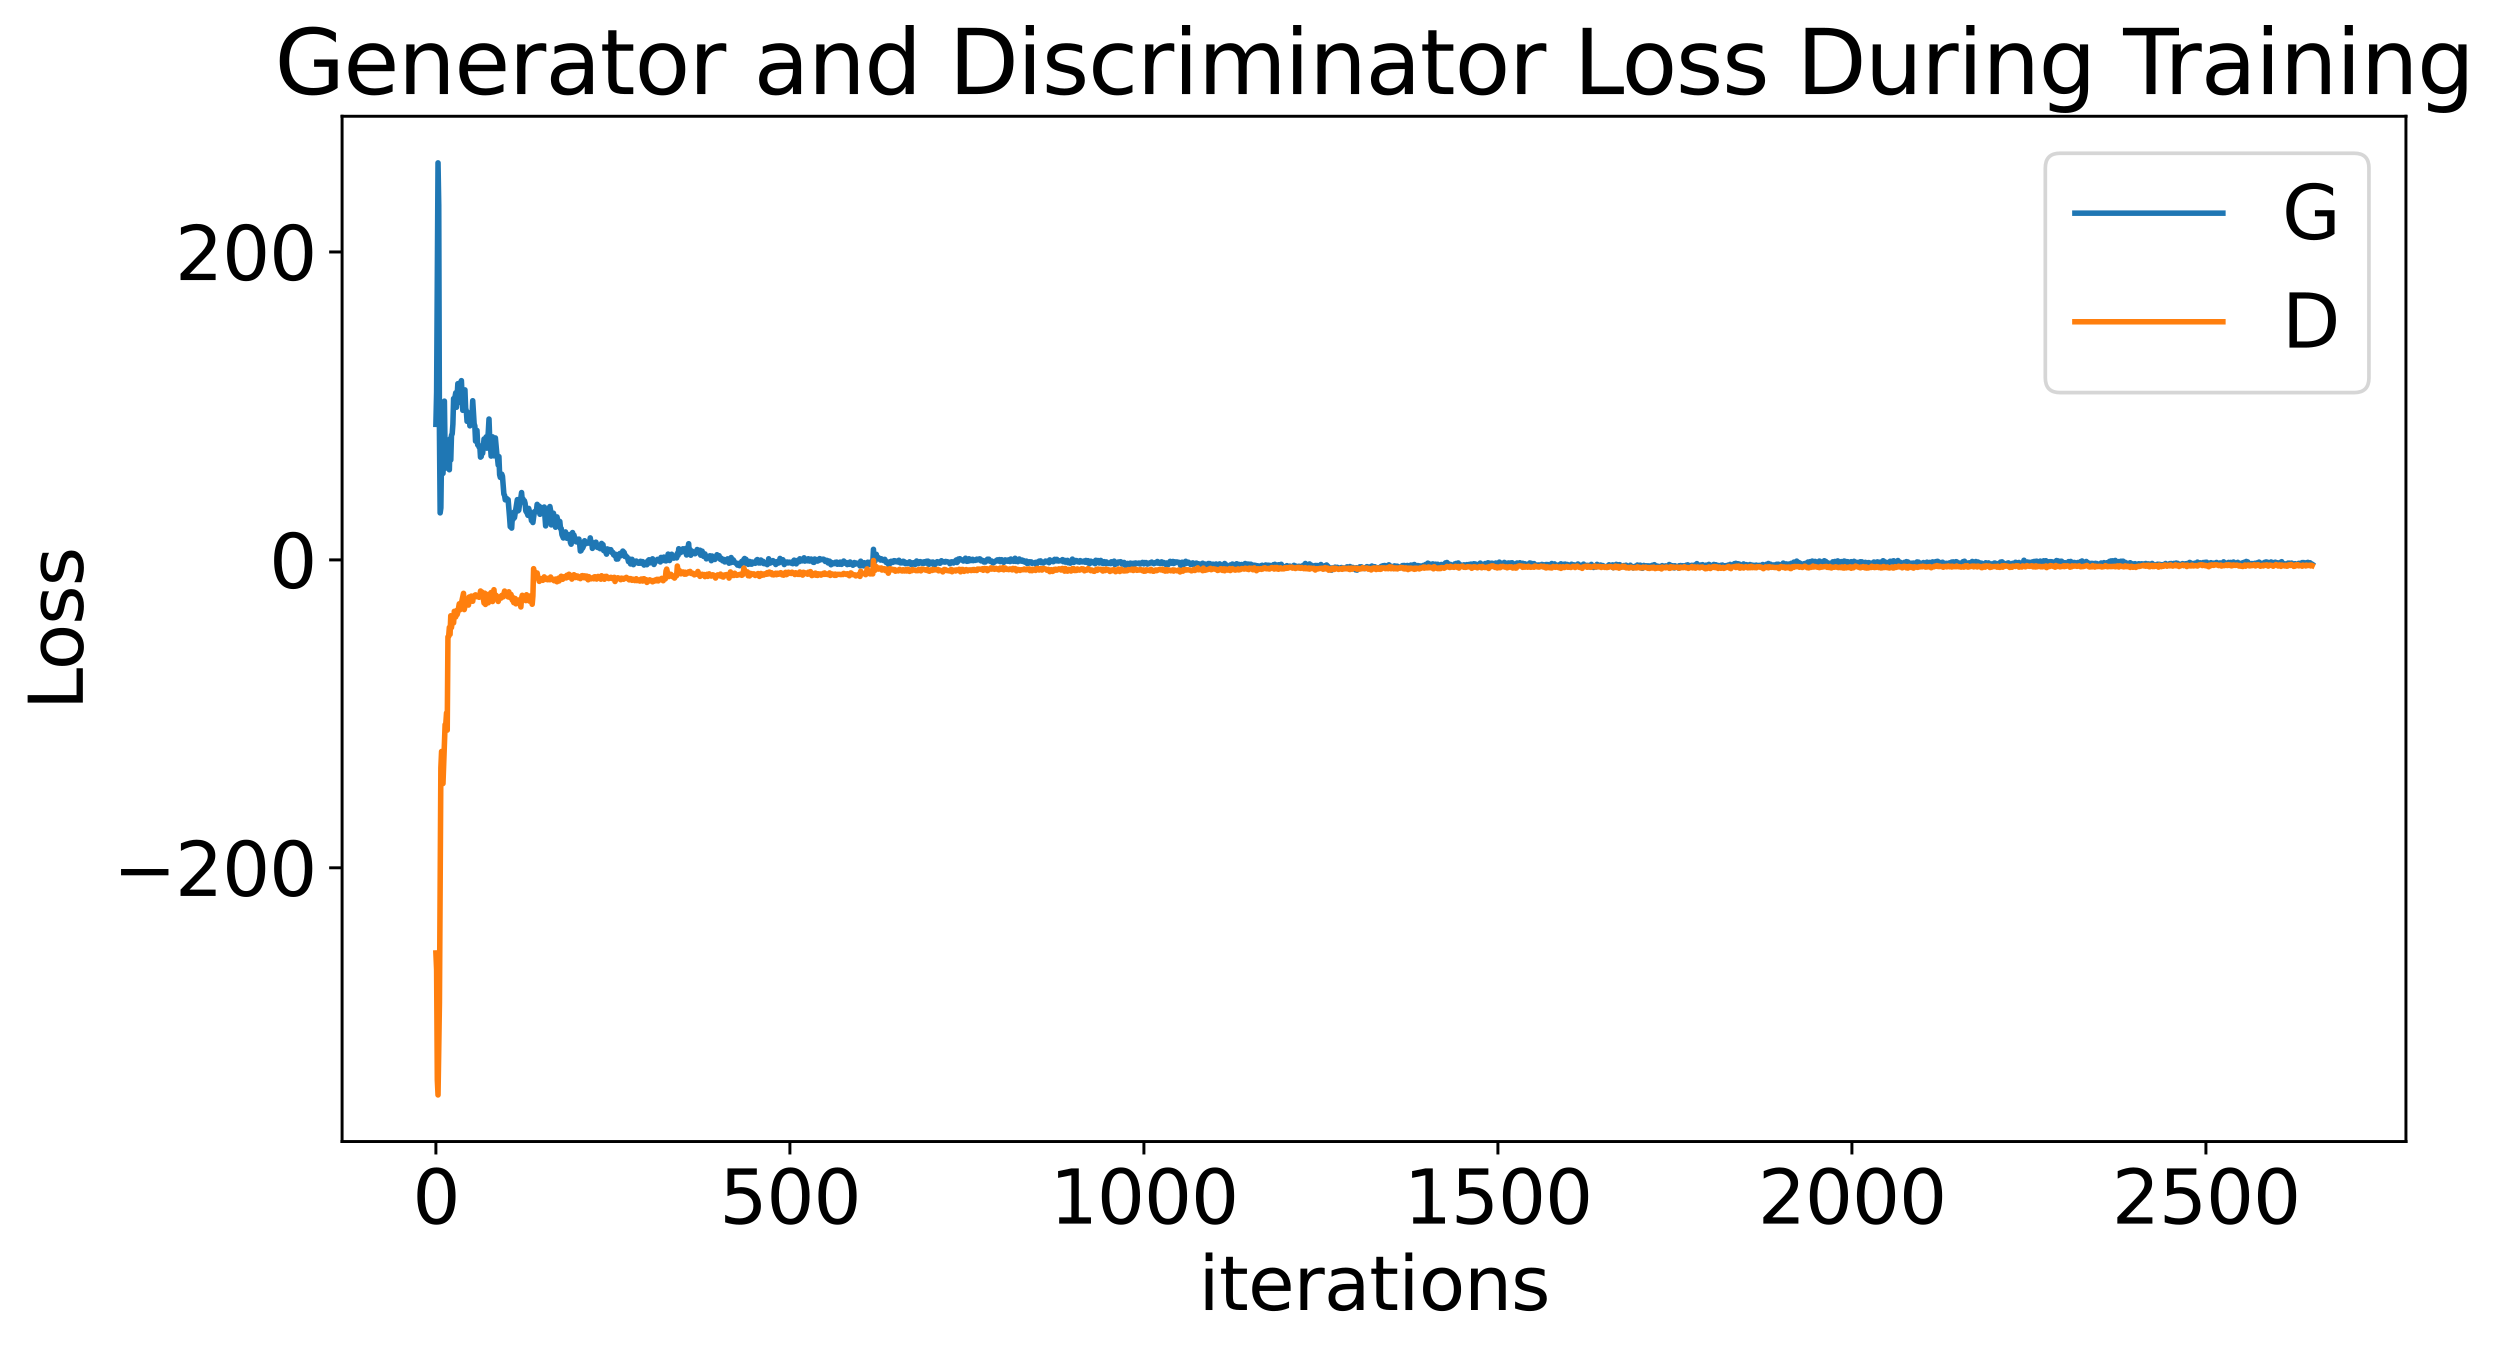 <?xml version="1.0" encoding="utf-8" standalone="no"?>
<!DOCTYPE svg PUBLIC "-//W3C//DTD SVG 1.1//EN"
  "http://www.w3.org/Graphics/SVG/1.1/DTD/svg11.dtd">
<svg xmlns:xlink="http://www.w3.org/1999/xlink" width="675.923pt" height="365.549pt" viewBox="0 0 675.923 365.549" xmlns="http://www.w3.org/2000/svg" version="1.1">
 <defs>
  <style type="text/css">*{stroke-linejoin: round; stroke-linecap: butt}</style>
 </defs>
 <g id="figure_1">
  <g id="patch_1">
   <path d="M 0 365.549 
L 675.923 365.549 
L 675.923 -0 
L 0 -0 
z
" style="fill: #ffffff"/>
  </g>
  <g id="axes_1">
   <g id="patch_2">
    <path d="M 92.491 308.636 
L 650.491 308.636 
L 650.491 31.436 
L 92.491 31.436 
z
" style="fill: #ffffff"/>
   </g>
   <g id="matplotlib.axis_1">
    <g id="xtick_1">
     <g id="line2d_1">
      <defs>
       <path id="mdb7c73cf39" d="M 0 0 
L 0 3.5 
" style="stroke: #000000; stroke-width: 0.8"/>
      </defs>
      <g>
       <use xlink:href="#mdb7c73cf39" x="117.854" y="308.636" style="stroke: #000000; stroke-width: 0.8"/>
      </g>
     </g>
     <g id="text_1">
      <!-- 0 -->
      <g transform="translate(111.492 330.833) scale(0.2 -0.2)">
       <defs>
        <path id="DejaVuSans-30" d="M 2034 4250 
Q 1547 4250 1301 3770 
Q 1056 3291 1056 2328 
Q 1056 1369 1301 889 
Q 1547 409 2034 409 
Q 2525 409 2770 889 
Q 3016 1369 3016 2328 
Q 3016 3291 2770 3770 
Q 2525 4250 2034 4250 
z
M 2034 4750 
Q 2819 4750 3233 4129 
Q 3647 3509 3647 2328 
Q 3647 1150 3233 529 
Q 2819 -91 2034 -91 
Q 1250 -91 836 529 
Q 422 1150 422 2328 
Q 422 3509 836 4129 
Q 1250 4750 2034 4750 
z
" transform="scale(0.016)"/>
       </defs>
       <use xlink:href="#DejaVuSans-30"/>
      </g>
     </g>
    </g>
    <g id="xtick_2">
     <g id="line2d_2">
      <g>
       <use xlink:href="#mdb7c73cf39" x="213.566" y="308.636" style="stroke: #000000; stroke-width: 0.8"/>
      </g>
     </g>
     <g id="text_2">
      <!-- 500 -->
      <g transform="translate(194.479 330.833) scale(0.2 -0.2)">
       <defs>
        <path id="DejaVuSans-35" d="M 691 4666 
L 3169 4666 
L 3169 4134 
L 1269 4134 
L 1269 2991 
Q 1406 3038 1543 3061 
Q 1681 3084 1819 3084 
Q 2600 3084 3056 2656 
Q 3513 2228 3513 1497 
Q 3513 744 3044 326 
Q 2575 -91 1722 -91 
Q 1428 -91 1123 -41 
Q 819 9 494 109 
L 494 744 
Q 775 591 1075 516 
Q 1375 441 1709 441 
Q 2250 441 2565 725 
Q 2881 1009 2881 1497 
Q 2881 1984 2565 2268 
Q 2250 2553 1709 2553 
Q 1456 2553 1204 2497 
Q 953 2441 691 2322 
L 691 4666 
z
" transform="scale(0.016)"/>
       </defs>
       <use xlink:href="#DejaVuSans-35"/>
       <use xlink:href="#DejaVuSans-30" x="63.623"/>
       <use xlink:href="#DejaVuSans-30" x="127.246"/>
      </g>
     </g>
    </g>
    <g id="xtick_3">
     <g id="line2d_3">
      <g>
       <use xlink:href="#mdb7c73cf39" x="309.278" y="308.636" style="stroke: #000000; stroke-width: 0.8"/>
      </g>
     </g>
     <g id="text_3">
      <!-- 1000 -->
      <g transform="translate(283.828 330.833) scale(0.2 -0.2)">
       <defs>
        <path id="DejaVuSans-31" d="M 794 531 
L 1825 531 
L 1825 4091 
L 703 3866 
L 703 4441 
L 1819 4666 
L 2450 4666 
L 2450 531 
L 3481 531 
L 3481 0 
L 794 0 
L 794 531 
z
" transform="scale(0.016)"/>
       </defs>
       <use xlink:href="#DejaVuSans-31"/>
       <use xlink:href="#DejaVuSans-30" x="63.623"/>
       <use xlink:href="#DejaVuSans-30" x="127.246"/>
       <use xlink:href="#DejaVuSans-30" x="190.869"/>
      </g>
     </g>
    </g>
    <g id="xtick_4">
     <g id="line2d_4">
      <g>
       <use xlink:href="#mdb7c73cf39" x="404.99" y="308.636" style="stroke: #000000; stroke-width: 0.8"/>
      </g>
     </g>
     <g id="text_4">
      <!-- 1500 -->
      <g transform="translate(379.54 330.833) scale(0.2 -0.2)">
       <use xlink:href="#DejaVuSans-31"/>
       <use xlink:href="#DejaVuSans-35" x="63.623"/>
       <use xlink:href="#DejaVuSans-30" x="127.246"/>
       <use xlink:href="#DejaVuSans-30" x="190.869"/>
      </g>
     </g>
    </g>
    <g id="xtick_5">
     <g id="line2d_5">
      <g>
       <use xlink:href="#mdb7c73cf39" x="500.702" y="308.636" style="stroke: #000000; stroke-width: 0.8"/>
      </g>
     </g>
     <g id="text_5">
      <!-- 2000 -->
      <g transform="translate(475.252 330.833) scale(0.2 -0.2)">
       <defs>
        <path id="DejaVuSans-32" d="M 1228 531 
L 3431 531 
L 3431 0 
L 469 0 
L 469 531 
Q 828 903 1448 1529 
Q 2069 2156 2228 2338 
Q 2531 2678 2651 2914 
Q 2772 3150 2772 3378 
Q 2772 3750 2511 3984 
Q 2250 4219 1831 4219 
Q 1534 4219 1204 4116 
Q 875 4013 500 3803 
L 500 4441 
Q 881 4594 1212 4672 
Q 1544 4750 1819 4750 
Q 2544 4750 2975 4387 
Q 3406 4025 3406 3419 
Q 3406 3131 3298 2873 
Q 3191 2616 2906 2266 
Q 2828 2175 2409 1742 
Q 1991 1309 1228 531 
z
" transform="scale(0.016)"/>
       </defs>
       <use xlink:href="#DejaVuSans-32"/>
       <use xlink:href="#DejaVuSans-30" x="63.623"/>
       <use xlink:href="#DejaVuSans-30" x="127.246"/>
       <use xlink:href="#DejaVuSans-30" x="190.869"/>
      </g>
     </g>
    </g>
    <g id="xtick_6">
     <g id="line2d_6">
      <g>
       <use xlink:href="#mdb7c73cf39" x="596.413" y="308.636" style="stroke: #000000; stroke-width: 0.8"/>
      </g>
     </g>
     <g id="text_6">
      <!-- 2500 -->
      <g transform="translate(570.963 330.833) scale(0.2 -0.2)">
       <use xlink:href="#DejaVuSans-32"/>
       <use xlink:href="#DejaVuSans-35" x="63.623"/>
       <use xlink:href="#DejaVuSans-30" x="127.246"/>
       <use xlink:href="#DejaVuSans-30" x="190.869"/>
      </g>
     </g>
    </g>
    <g id="text_7">
     <!-- iterations -->
     <g transform="translate(324.036 354.189) scale(0.2 -0.2)">
      <defs>
       <path id="DejaVuSans-69" d="M 603 3500 
L 1178 3500 
L 1178 0 
L 603 0 
L 603 3500 
z
M 603 4863 
L 1178 4863 
L 1178 4134 
L 603 4134 
L 603 4863 
z
" transform="scale(0.016)"/>
       <path id="DejaVuSans-74" d="M 1172 4494 
L 1172 3500 
L 2356 3500 
L 2356 3053 
L 1172 3053 
L 1172 1153 
Q 1172 725 1289 603 
Q 1406 481 1766 481 
L 2356 481 
L 2356 0 
L 1766 0 
Q 1100 0 847 248 
Q 594 497 594 1153 
L 594 3053 
L 172 3053 
L 172 3500 
L 594 3500 
L 594 4494 
L 1172 4494 
z
" transform="scale(0.016)"/>
       <path id="DejaVuSans-65" d="M 3597 1894 
L 3597 1613 
L 953 1613 
Q 991 1019 1311 708 
Q 1631 397 2203 397 
Q 2534 397 2845 478 
Q 3156 559 3463 722 
L 3463 178 
Q 3153 47 2828 -22 
Q 2503 -91 2169 -91 
Q 1331 -91 842 396 
Q 353 884 353 1716 
Q 353 2575 817 3079 
Q 1281 3584 2069 3584 
Q 2775 3584 3186 3129 
Q 3597 2675 3597 1894 
z
M 3022 2063 
Q 3016 2534 2758 2815 
Q 2500 3097 2075 3097 
Q 1594 3097 1305 2825 
Q 1016 2553 972 2059 
L 3022 2063 
z
" transform="scale(0.016)"/>
       <path id="DejaVuSans-72" d="M 2631 2963 
Q 2534 3019 2420 3045 
Q 2306 3072 2169 3072 
Q 1681 3072 1420 2755 
Q 1159 2438 1159 1844 
L 1159 0 
L 581 0 
L 581 3500 
L 1159 3500 
L 1159 2956 
Q 1341 3275 1631 3429 
Q 1922 3584 2338 3584 
Q 2397 3584 2469 3576 
Q 2541 3569 2628 3553 
L 2631 2963 
z
" transform="scale(0.016)"/>
       <path id="DejaVuSans-61" d="M 2194 1759 
Q 1497 1759 1228 1600 
Q 959 1441 959 1056 
Q 959 750 1161 570 
Q 1363 391 1709 391 
Q 2188 391 2477 730 
Q 2766 1069 2766 1631 
L 2766 1759 
L 2194 1759 
z
M 3341 1997 
L 3341 0 
L 2766 0 
L 2766 531 
Q 2569 213 2275 61 
Q 1981 -91 1556 -91 
Q 1019 -91 701 211 
Q 384 513 384 1019 
Q 384 1609 779 1909 
Q 1175 2209 1959 2209 
L 2766 2209 
L 2766 2266 
Q 2766 2663 2505 2880 
Q 2244 3097 1772 3097 
Q 1472 3097 1187 3025 
Q 903 2953 641 2809 
L 641 3341 
Q 956 3463 1253 3523 
Q 1550 3584 1831 3584 
Q 2591 3584 2966 3190 
Q 3341 2797 3341 1997 
z
" transform="scale(0.016)"/>
       <path id="DejaVuSans-6f" d="M 1959 3097 
Q 1497 3097 1228 2736 
Q 959 2375 959 1747 
Q 959 1119 1226 758 
Q 1494 397 1959 397 
Q 2419 397 2687 759 
Q 2956 1122 2956 1747 
Q 2956 2369 2687 2733 
Q 2419 3097 1959 3097 
z
M 1959 3584 
Q 2709 3584 3137 3096 
Q 3566 2609 3566 1747 
Q 3566 888 3137 398 
Q 2709 -91 1959 -91 
Q 1206 -91 779 398 
Q 353 888 353 1747 
Q 353 2609 779 3096 
Q 1206 3584 1959 3584 
z
" transform="scale(0.016)"/>
       <path id="DejaVuSans-6e" d="M 3513 2113 
L 3513 0 
L 2938 0 
L 2938 2094 
Q 2938 2591 2744 2837 
Q 2550 3084 2163 3084 
Q 1697 3084 1428 2787 
Q 1159 2491 1159 1978 
L 1159 0 
L 581 0 
L 581 3500 
L 1159 3500 
L 1159 2956 
Q 1366 3272 1645 3428 
Q 1925 3584 2291 3584 
Q 2894 3584 3203 3211 
Q 3513 2838 3513 2113 
z
" transform="scale(0.016)"/>
       <path id="DejaVuSans-73" d="M 2834 3397 
L 2834 2853 
Q 2591 2978 2328 3040 
Q 2066 3103 1784 3103 
Q 1356 3103 1142 2972 
Q 928 2841 928 2578 
Q 928 2378 1081 2264 
Q 1234 2150 1697 2047 
L 1894 2003 
Q 2506 1872 2764 1633 
Q 3022 1394 3022 966 
Q 3022 478 2636 193 
Q 2250 -91 1575 -91 
Q 1294 -91 989 -36 
Q 684 19 347 128 
L 347 722 
Q 666 556 975 473 
Q 1284 391 1588 391 
Q 1994 391 2212 530 
Q 2431 669 2431 922 
Q 2431 1156 2273 1281 
Q 2116 1406 1581 1522 
L 1381 1569 
Q 847 1681 609 1914 
Q 372 2147 372 2553 
Q 372 3047 722 3315 
Q 1072 3584 1716 3584 
Q 2034 3584 2315 3537 
Q 2597 3491 2834 3397 
z
" transform="scale(0.016)"/>
      </defs>
      <use xlink:href="#DejaVuSans-69"/>
      <use xlink:href="#DejaVuSans-74" x="27.783"/>
      <use xlink:href="#DejaVuSans-65" x="66.992"/>
      <use xlink:href="#DejaVuSans-72" x="128.516"/>
      <use xlink:href="#DejaVuSans-61" x="169.629"/>
      <use xlink:href="#DejaVuSans-74" x="230.908"/>
      <use xlink:href="#DejaVuSans-69" x="270.117"/>
      <use xlink:href="#DejaVuSans-6f" x="297.9"/>
      <use xlink:href="#DejaVuSans-6e" x="359.082"/>
      <use xlink:href="#DejaVuSans-73" x="422.461"/>
     </g>
    </g>
   </g>
   <g id="matplotlib.axis_2">
    <g id="ytick_1">
     <g id="line2d_7">
      <defs>
       <path id="m673a78a614" d="M 0 0 
L -3.5 0 
" style="stroke: #000000; stroke-width: 0.8"/>
      </defs>
      <g>
       <use xlink:href="#m673a78a614" x="92.491" y="234.627" style="stroke: #000000; stroke-width: 0.8"/>
      </g>
     </g>
     <g id="text_8">
      <!-- −200 -->
      <g transform="translate(30.556 242.225) scale(0.2 -0.2)">
       <defs>
        <path id="DejaVuSans-2212" d="M 678 2272 
L 4684 2272 
L 4684 1741 
L 678 1741 
L 678 2272 
z
" transform="scale(0.016)"/>
       </defs>
       <use xlink:href="#DejaVuSans-2212"/>
       <use xlink:href="#DejaVuSans-32" x="83.789"/>
       <use xlink:href="#DejaVuSans-30" x="147.412"/>
       <use xlink:href="#DejaVuSans-30" x="211.035"/>
      </g>
     </g>
    </g>
    <g id="ytick_2">
     <g id="line2d_8">
      <g>
       <use xlink:href="#m673a78a614" x="92.491" y="151.377" style="stroke: #000000; stroke-width: 0.8"/>
      </g>
     </g>
     <g id="text_9">
      <!-- 0 -->
      <g transform="translate(72.766 158.975) scale(0.2 -0.2)">
       <use xlink:href="#DejaVuSans-30"/>
      </g>
     </g>
    </g>
    <g id="ytick_3">
     <g id="line2d_9">
      <g>
       <use xlink:href="#m673a78a614" x="92.491" y="68.127" style="stroke: #000000; stroke-width: 0.8"/>
      </g>
     </g>
     <g id="text_10">
      <!-- 200 -->
      <g transform="translate(47.316 75.725) scale(0.2 -0.2)">
       <use xlink:href="#DejaVuSans-32"/>
       <use xlink:href="#DejaVuSans-30" x="63.623"/>
       <use xlink:href="#DejaVuSans-30" x="127.246"/>
      </g>
     </g>
    </g>
    <g id="text_11">
     <!-- Loss -->
     <g transform="translate(22.397 191.971) rotate(-90) scale(0.2 -0.2)">
      <defs>
       <path id="DejaVuSans-4c" d="M 628 4666 
L 1259 4666 
L 1259 531 
L 3531 531 
L 3531 0 
L 628 0 
L 628 4666 
z
" transform="scale(0.016)"/>
      </defs>
      <use xlink:href="#DejaVuSans-4c"/>
      <use xlink:href="#DejaVuSans-6f" x="53.963"/>
      <use xlink:href="#DejaVuSans-73" x="115.145"/>
      <use xlink:href="#DejaVuSans-73" x="167.244"/>
     </g>
    </g>
   </g>
   <g id="line2d_10">
    <path d="M 117.854 114.726 
L 118.046 106.082 
L 118.429 44.036 
L 118.62 55.608 
L 118.811 116.63 
L 119.003 138.665 
L 119.194 137.321 
L 119.386 122.742 
L 119.577 120.788 
L 119.768 127.999 
L 119.96 122.99 
L 120.151 108.459 
L 120.343 122.647 
L 120.534 126.557 
L 120.917 120.202 
L 121.108 126.255 
L 121.3 122.798 
L 121.491 127.006 
L 121.683 118.641 
L 121.874 124.367 
L 122.066 117.663 
L 122.257 117.331 
L 122.448 114.695 
L 122.64 107.765 
L 122.831 108.436 
L 123.214 106.22 
L 123.406 110.117 
L 123.788 103.735 
L 123.98 107.115 
L 124.171 106.333 
L 124.363 103.507 
L 124.554 108.843 
L 124.746 102.92 
L 125.128 110.936 
L 125.32 110.869 
L 125.511 106.939 
L 125.703 105.41 
L 125.894 110.446 
L 126.085 111.131 
L 126.277 113.913 
L 126.66 111.591 
L 126.851 112.594 
L 127.043 115.131 
L 127.425 111.561 
L 127.617 112.926 
L 127.808 108.347 
L 128.191 114.581 
L 128.383 115.179 
L 128.574 119.262 
L 128.765 117.015 
L 128.957 116.38 
L 129.148 120.268 
L 129.34 120.377 
L 129.531 120.879 
L 129.723 120.548 
L 129.914 123.598 
L 130.105 123.432 
L 130.297 121.429 
L 130.488 122.561 
L 130.871 118.695 
L 131.254 118.681 
L 131.445 118.119 
L 131.637 121.17 
L 132.02 116.747 
L 132.211 113.297 
L 132.402 118.689 
L 132.594 120.343 
L 132.785 123.309 
L 133.168 118.109 
L 133.551 123.245 
L 133.934 118.407 
L 134.317 122.653 
L 134.508 123.837 
L 134.7 125.745 
L 134.891 123.448 
L 135.082 128.319 
L 135.274 129.081 
L 135.465 128.831 
L 135.657 128.207 
L 135.848 128.762 
L 136.231 133.597 
L 136.422 133.935 
L 136.614 135.142 
L 136.805 135.137 
L 136.997 134.78 
L 137.188 135.202 
L 137.379 135.093 
L 137.762 139.714 
L 137.954 142.4 
L 138.145 142.129 
L 138.337 142.779 
L 138.528 139.599 
L 138.719 140.408 
L 138.911 138.506 
L 139.102 139.938 
L 139.868 135.089 
L 140.059 138.126 
L 140.251 137.931 
L 140.442 136.482 
L 140.634 135.887 
L 141.017 133.177 
L 141.208 135.337 
L 141.399 134.895 
L 141.591 135.406 
L 141.782 135.396 
L 141.974 136.107 
L 142.165 138.161 
L 142.548 138.779 
L 142.739 139.329 
L 142.931 137.455 
L 143.122 138.146 
L 143.314 139.585 
L 143.505 139.542 
L 143.696 140.772 
L 143.888 139.328 
L 144.079 141.271 
L 144.462 138.387 
L 144.654 138.268 
L 144.845 138.407 
L 145.036 138.064 
L 145.228 136.366 
L 145.419 136.725 
L 145.611 137.705 
L 145.802 136.859 
L 145.994 139.049 
L 146.185 137.336 
L 146.376 137.258 
L 146.568 138.794 
L 147.142 137.086 
L 147.525 142.188 
L 147.716 140.212 
L 147.908 141.215 
L 148.099 140.469 
L 148.291 140.399 
L 148.482 137.341 
L 148.673 136.957 
L 148.865 138.005 
L 149.056 141.917 
L 149.248 141.394 
L 149.631 138.757 
L 149.822 139.628 
L 150.205 142.544 
L 150.396 142.32 
L 150.588 139.759 
L 150.971 141.454 
L 151.162 141.364 
L 151.353 140.979 
L 151.545 142.911 
L 151.736 142.902 
L 151.928 144.549 
L 152.311 145.449 
L 152.502 144.416 
L 152.693 144.948 
L 152.885 143.815 
L 153.076 145.208 
L 153.268 145.529 
L 153.459 144.862 
L 153.65 145.227 
L 153.842 144.528 
L 154.033 145.046 
L 154.225 146.683 
L 154.416 147.135 
L 154.799 143.989 
L 154.99 145.813 
L 155.182 144.653 
L 155.373 145.492 
L 155.565 145.544 
L 155.756 146.48 
L 155.948 145.926 
L 156.139 146.57 
L 156.33 146.635 
L 156.522 145.762 
L 156.713 146.892 
L 156.905 148.983 
L 157.096 148.88 
L 157.288 147.784 
L 157.479 148.254 
L 157.67 147.889 
L 158.053 146.202 
L 158.245 146.837 
L 158.436 146.998 
L 158.819 146.667 
L 159.202 146.849 
L 159.393 146.639 
L 159.585 145.434 
L 159.776 146.697 
L 159.967 146.488 
L 160.159 148.265 
L 160.35 147.614 
L 160.542 147.71 
L 160.733 147.42 
L 160.925 147.741 
L 161.116 146.591 
L 161.499 147.988 
L 161.882 148.093 
L 162.073 147.626 
L 162.265 148.347 
L 162.456 147.834 
L 162.647 146.929 
L 162.839 148.068 
L 163.03 147.259 
L 163.222 148.865 
L 163.413 148.411 
L 163.987 149.822 
L 164.179 148.406 
L 164.37 148.807 
L 164.562 148.54 
L 164.753 149.073 
L 165.136 148.618 
L 165.519 149.441 
L 165.71 149.37 
L 165.902 150.014 
L 166.093 149.776 
L 166.284 150.326 
L 166.476 149.881 
L 166.667 151.162 
L 166.859 149.986 
L 167.05 151.135 
L 167.242 149.965 
L 167.624 149.637 
L 167.816 150.278 
L 168.007 150.13 
L 168.39 148.998 
L 168.773 149.411 
L 168.964 150.465 
L 169.156 150.199 
L 169.347 150.562 
L 169.539 150.591 
L 169.73 151.05 
L 169.922 151.842 
L 170.304 151.176 
L 170.496 152.474 
L 170.687 151.553 
L 170.879 151.225 
L 171.07 151.596 
L 171.261 152.661 
L 171.453 151.773 
L 171.644 152.094 
L 171.836 152.178 
L 172.027 151.689 
L 172.601 152.286 
L 172.793 152.201 
L 172.984 152.28 
L 173.176 151.755 
L 173.367 152.273 
L 173.75 151.842 
L 173.941 152.142 
L 174.133 152.77 
L 174.324 152.207 
L 174.516 152.377 
L 174.707 152.188 
L 174.899 152.676 
L 175.09 151.732 
L 175.473 151.345 
L 175.664 152.187 
L 175.856 152.122 
L 176.047 151.359 
L 176.238 151.397 
L 176.43 151.086 
L 176.813 152.61 
L 177.196 151.755 
L 177.387 151.746 
L 177.77 151.234 
L 178.536 151.931 
L 178.727 150.714 
L 178.918 151.562 
L 179.301 150.85 
L 179.493 150.617 
L 179.684 151.58 
L 179.876 151.283 
L 180.067 151.652 
L 180.258 151.117 
L 180.45 151.018 
L 180.641 149.816 
L 181.024 151.546 
L 181.215 151.134 
L 181.407 150.084 
L 181.598 149.856 
L 181.981 150.467 
L 182.173 150.906 
L 182.555 150.592 
L 182.747 150.54 
L 182.938 150.836 
L 183.13 149.605 
L 183.321 150.156 
L 183.513 148.36 
L 183.895 149.47 
L 184.087 148.775 
L 184.278 149.156 
L 184.47 149.2 
L 184.661 148.373 
L 184.853 148.781 
L 185.044 148.916 
L 185.235 148.736 
L 185.427 148.278 
L 185.618 150.048 
L 185.81 149.795 
L 186.193 147.007 
L 186.384 149.702 
L 186.575 148.585 
L 186.767 150.114 
L 186.958 149.148 
L 187.15 149.05 
L 187.341 149.482 
L 187.532 149.222 
L 187.915 149.716 
L 188.298 149.449 
L 188.49 148.576 
L 188.872 149.034 
L 189.064 149.043 
L 189.255 148.766 
L 189.447 150.102 
L 189.638 149.976 
L 189.83 149.013 
L 190.212 150.416 
L 190.404 150.191 
L 190.595 149.766 
L 190.978 151.094 
L 191.17 150.749 
L 191.361 150.749 
L 191.552 150.553 
L 191.744 150.811 
L 191.935 150.267 
L 192.318 151.587 
L 192.509 150.325 
L 192.701 151.033 
L 192.892 150.884 
L 193.084 150.884 
L 193.275 151.261 
L 193.467 150.708 
L 193.658 150.648 
L 193.849 149.983 
L 194.041 150.221 
L 194.232 150.661 
L 194.424 150.245 
L 194.615 151.091 
L 194.807 151.255 
L 194.998 150.926 
L 195.189 151.095 
L 195.381 151.623 
L 195.572 151.33 
L 195.764 151.276 
L 195.955 151.927 
L 196.147 151.645 
L 196.338 151.748 
L 196.529 151.59 
L 196.721 151.097 
L 196.912 151.233 
L 197.104 152.274 
L 197.295 151.432 
L 197.487 152.155 
L 197.678 150.75 
L 197.869 151.643 
L 198.061 152.004 
L 198.252 151.371 
L 198.635 152.014 
L 199.018 152.347 
L 199.209 152.288 
L 199.401 152.793 
L 199.592 152.33 
L 199.784 152.841 
L 199.975 152.952 
L 200.166 152.416 
L 200.358 152.56 
L 200.549 151.791 
L 200.741 151.744 
L 200.932 151.926 
L 201.124 151.236 
L 201.315 151.002 
L 201.506 152.275 
L 201.698 151.23 
L 202.272 152.577 
L 202.655 151.792 
L 202.846 152.511 
L 203.038 151.929 
L 203.229 152.537 
L 203.421 151.959 
L 203.612 152.067 
L 203.803 152.044 
L 204.186 152.305 
L 204.569 151.42 
L 204.761 151.288 
L 205.143 152.211 
L 205.335 152.047 
L 205.526 152.216 
L 205.718 151.418 
L 205.909 151.784 
L 206.292 151.755 
L 206.483 152.372 
L 206.866 152.398 
L 207.249 152.144 
L 207.441 152.661 
L 207.632 152.418 
L 207.823 151.077 
L 208.015 152.23 
L 208.206 152.255 
L 208.398 152.086 
L 208.589 152.097 
L 208.972 151.576 
L 209.355 151.849 
L 209.546 151.953 
L 209.738 152.623 
L 210.12 151.842 
L 210.312 152.268 
L 210.695 152.144 
L 210.886 150.988 
L 211.46 151.998 
L 211.652 151.336 
L 211.843 151.683 
L 212.035 152.633 
L 212.226 152.194 
L 212.8 151.946 
L 212.992 152.201 
L 213.183 152.193 
L 213.375 151.984 
L 213.949 152.266 
L 214.14 151.934 
L 214.332 152.402 
L 214.523 152.066 
L 214.715 151.447 
L 214.906 151.829 
L 215.097 151.947 
L 215.289 152.449 
L 215.672 151.506 
L 215.863 151.858 
L 216.055 151.872 
L 216.246 151.079 
L 216.437 151.507 
L 216.629 151.45 
L 216.82 151.648 
L 217.012 151.448 
L 217.203 151.496 
L 217.395 150.818 
L 217.586 151.707 
L 217.777 151.308 
L 217.969 151.277 
L 218.16 151.595 
L 218.352 151.629 
L 218.543 151.071 
L 218.735 151.646 
L 218.926 151.696 
L 219.309 151.15 
L 219.5 151.458 
L 219.692 151.468 
L 219.883 152.025 
L 220.075 152.047 
L 220.266 151.138 
L 220.457 151.604 
L 220.649 151.562 
L 220.84 151.301 
L 221.032 151.701 
L 221.223 151.454 
L 221.414 151.537 
L 221.606 151.038 
L 221.797 151.345 
L 221.989 151.194 
L 222.18 151.299 
L 222.563 151.177 
L 222.754 151.246 
L 223.137 151.801 
L 223.329 151.715 
L 223.52 151.496 
L 223.712 151.575 
L 223.903 152.208 
L 224.094 151.707 
L 224.286 151.727 
L 224.477 151.988 
L 224.669 152.693 
L 224.86 152.09 
L 225.243 152.427 
L 225.434 152.218 
L 225.626 152.373 
L 225.817 152.03 
L 226.009 152.287 
L 226.2 151.97 
L 226.391 152.556 
L 226.583 152.245 
L 226.966 152.541 
L 227.157 151.98 
L 227.349 152.521 
L 227.54 152.584 
L 227.731 152.146 
L 227.923 152.191 
L 228.114 151.691 
L 228.497 152.293 
L 228.88 152.107 
L 229.071 152.649 
L 229.263 152.285 
L 229.646 152.571 
L 229.837 151.945 
L 230.029 152.374 
L 230.411 152.544 
L 230.603 152.822 
L 230.986 152.09 
L 231.177 152.535 
L 231.56 152.222 
L 231.751 152.437 
L 231.943 152.359 
L 232.326 152.52 
L 232.517 153.016 
L 232.708 151.731 
L 232.9 152.951 
L 233.091 152.457 
L 233.474 152.996 
L 233.666 152.142 
L 233.857 152.639 
L 234.24 152.823 
L 234.431 152.786 
L 234.623 152.008 
L 234.814 152.737 
L 235.006 152.401 
L 235.197 152.306 
L 235.388 151.976 
L 235.58 152.573 
L 235.771 151.75 
L 235.963 152.303 
L 236.154 148.525 
L 236.346 151.957 
L 236.537 151.768 
L 236.728 151.229 
L 236.92 149.877 
L 237.111 150.908 
L 237.303 150.635 
L 237.494 150.781 
L 237.685 151.134 
L 237.877 150.985 
L 238.068 151.422 
L 238.26 151.073 
L 238.643 151.445 
L 238.834 151.545 
L 239.025 151.284 
L 239.217 151.233 
L 239.6 152.068 
L 239.791 151.889 
L 239.983 152.299 
L 240.174 152.397 
L 240.365 152.805 
L 240.557 151.928 
L 240.94 151.754 
L 241.131 152.006 
L 241.323 152.059 
L 241.514 151.995 
L 241.705 151.59 
L 242.088 151.647 
L 242.28 151.896 
L 242.471 151.729 
L 242.854 151.972 
L 243.045 151.478 
L 243.428 152.195 
L 244.002 152.161 
L 244.194 151.747 
L 244.385 151.809 
L 244.768 152.396 
L 244.96 152.099 
L 245.151 152.378 
L 245.725 152.241 
L 245.917 151.903 
L 246.108 152.468 
L 246.3 152.125 
L 246.491 152.709 
L 246.682 152.23 
L 246.874 152.156 
L 247.065 152.356 
L 247.257 152.095 
L 247.448 152.598 
L 247.64 152.285 
L 247.831 151.68 
L 248.022 152.299 
L 248.214 152.391 
L 248.405 152.346 
L 248.597 151.895 
L 248.788 151.847 
L 248.979 152.101 
L 249.171 151.939 
L 249.362 152.305 
L 249.745 152.324 
L 249.937 151.872 
L 250.128 152.18 
L 250.319 152.235 
L 250.511 151.743 
L 250.702 151.994 
L 250.894 151.714 
L 251.085 152.591 
L 251.277 152.371 
L 251.468 152.41 
L 251.659 151.98 
L 251.851 152.134 
L 252.234 151.953 
L 252.425 152.664 
L 252.617 152.851 
L 252.999 152.094 
L 253.191 152.097 
L 253.382 151.862 
L 253.574 152.228 
L 253.765 152.144 
L 253.956 151.92 
L 254.148 152.292 
L 254.531 151.609 
L 254.722 151.885 
L 254.914 151.948 
L 255.296 151.886 
L 255.488 151.987 
L 255.679 151.793 
L 255.871 151.911 
L 256.062 151.86 
L 256.445 151.987 
L 256.636 152.018 
L 256.828 152.415 
L 257.211 151.914 
L 257.402 151.897 
L 257.785 152.221 
L 258.551 151.4 
L 258.742 152.082 
L 258.934 151.858 
L 259.125 151.143 
L 259.316 151.34 
L 259.508 151.059 
L 259.699 151.376 
L 260.273 151.377 
L 260.465 151.681 
L 260.848 151.544 
L 261.039 150.927 
L 261.422 151.767 
L 261.613 151.617 
L 261.805 151.706 
L 261.996 151.077 
L 262.188 151.588 
L 262.571 151.43 
L 262.762 151.548 
L 262.953 151.214 
L 263.145 151.582 
L 263.336 151.354 
L 263.719 151.508 
L 264.102 151.178 
L 264.293 151.385 
L 264.868 151.092 
L 265.059 151.177 
L 265.25 151.64 
L 265.633 151.605 
L 265.825 151.571 
L 266.016 151.946 
L 266.399 151.939 
L 266.973 151.206 
L 267.356 151.192 
L 267.548 151.687 
L 267.739 151.613 
L 267.93 151.853 
L 268.122 151.679 
L 268.505 152.207 
L 269.653 151.367 
L 269.845 151.667 
L 270.228 151.297 
L 270.419 151.849 
L 270.61 151.806 
L 270.802 151.328 
L 270.993 151.674 
L 271.185 151.744 
L 271.376 152.042 
L 271.567 151.831 
L 271.759 151.37 
L 272.142 151.709 
L 272.333 151.443 
L 272.525 151.745 
L 272.716 151.369 
L 272.907 151.488 
L 273.099 151.829 
L 273.29 151.147 
L 273.482 151.69 
L 273.673 151.499 
L 274.056 151.771 
L 274.247 151.543 
L 274.439 150.945 
L 274.63 151.778 
L 274.822 151.499 
L 275.205 151.858 
L 275.587 151.135 
L 275.779 151.487 
L 275.97 151.397 
L 276.162 151.719 
L 276.353 151.424 
L 276.544 151.789 
L 276.736 151.564 
L 276.927 151.706 
L 277.119 151.997 
L 277.31 151.924 
L 277.502 151.704 
L 277.693 152.328 
L 278.076 152.277 
L 278.267 151.888 
L 278.842 151.928 
L 279.033 152.308 
L 279.416 152.183 
L 279.799 152.189 
L 279.99 152.039 
L 280.182 152.635 
L 280.373 152.102 
L 280.564 151.938 
L 280.756 152.079 
L 280.947 151.711 
L 281.139 151.797 
L 281.33 151.647 
L 281.522 152.143 
L 281.713 151.99 
L 282.096 152.228 
L 282.479 151.906 
L 282.67 151.693 
L 282.861 151.911 
L 283.053 151.764 
L 283.436 151.699 
L 283.627 152.141 
L 283.819 151.372 
L 284.201 151.766 
L 284.584 151.714 
L 284.776 151.876 
L 284.967 151.399 
L 285.159 151.226 
L 285.541 151.645 
L 285.733 151.24 
L 286.116 151.689 
L 287.073 151.53 
L 287.264 151.307 
L 287.456 151.857 
L 287.838 151.504 
L 288.03 151.979 
L 288.221 151.697 
L 288.413 151.935 
L 288.604 151.509 
L 288.796 152.152 
L 288.987 151.748 
L 289.178 151.834 
L 289.37 152.265 
L 289.561 151.942 
L 289.753 151.934 
L 289.944 151.172 
L 290.327 152.066 
L 290.71 151.546 
L 291.093 151.576 
L 291.284 151.873 
L 291.476 151.919 
L 291.667 151.736 
L 291.858 151.99 
L 292.05 151.575 
L 292.241 151.879 
L 292.815 151.91 
L 293.007 151.701 
L 293.39 152.01 
L 293.581 151.533 
L 293.964 152.084 
L 294.155 151.591 
L 294.538 152.446 
L 294.921 151.725 
L 295.304 152.142 
L 295.495 151.898 
L 295.687 152.133 
L 295.878 152.032 
L 296.07 152.398 
L 296.261 151.486 
L 296.453 151.919 
L 296.644 151.883 
L 296.835 151.552 
L 297.027 151.716 
L 297.218 152.216 
L 297.601 151.526 
L 298.175 152.354 
L 298.367 151.938 
L 298.558 151.854 
L 298.941 152.403 
L 299.132 151.929 
L 299.707 152.361 
L 300.09 152.274 
L 300.281 152.385 
L 300.472 151.892 
L 301.047 152.244 
L 301.238 151.721 
L 301.43 152.644 
L 301.621 152.199 
L 301.812 152.059 
L 302.004 152.412 
L 302.387 151.944 
L 302.578 151.985 
L 302.961 151.867 
L 303.152 151.979 
L 303.344 152.517 
L 303.535 152.156 
L 303.727 152.39 
L 303.918 152.072 
L 304.301 152.954 
L 304.684 152.487 
L 304.875 152.333 
L 305.258 152.77 
L 305.641 152.243 
L 306.215 152.808 
L 306.407 152.292 
L 306.598 152.834 
L 306.981 152.211 
L 307.364 152.279 
L 307.747 152.356 
L 307.938 152.227 
L 308.129 152.466 
L 308.321 152.475 
L 308.512 152.221 
L 308.704 152.303 
L 308.895 152.056 
L 309.278 152.46 
L 309.469 152.102 
L 309.661 152.179 
L 309.852 152.103 
L 310.044 152.219 
L 310.235 152.51 
L 310.426 152.273 
L 310.618 152.399 
L 311.001 152.125 
L 311.192 152.171 
L 311.384 151.97 
L 311.575 152.254 
L 311.766 152.201 
L 311.958 152.398 
L 312.149 152.318 
L 312.341 152.116 
L 312.724 152.208 
L 312.915 151.816 
L 313.106 152.263 
L 313.298 152.069 
L 313.489 152.057 
L 313.681 152.361 
L 313.872 152.319 
L 314.064 151.907 
L 314.255 152.048 
L 314.446 152.354 
L 314.638 152.088 
L 314.829 152.36 
L 315.021 152.294 
L 315.212 152.615 
L 315.403 152.208 
L 315.595 152.352 
L 315.786 152.691 
L 316.361 151.781 
L 316.743 152.278 
L 317.126 151.806 
L 317.318 152.354 
L 317.509 151.891 
L 317.701 152.197 
L 317.892 151.926 
L 318.275 151.948 
L 318.658 152.06 
L 318.849 152.072 
L 319.232 152.921 
L 319.615 152.007 
L 319.806 152.52 
L 319.998 152.654 
L 320.189 152.501 
L 320.381 151.964 
L 320.572 151.764 
L 320.763 152.337 
L 320.955 151.99 
L 321.338 152.021 
L 321.529 152.299 
L 321.72 152.318 
L 321.912 152.627 
L 322.295 152.463 
L 322.486 152.182 
L 322.678 152.654 
L 322.869 152.367 
L 323.06 152.44 
L 323.443 152.248 
L 323.635 152.308 
L 323.826 152.507 
L 324.018 152.423 
L 324.4 152.687 
L 324.592 152.495 
L 324.783 152.552 
L 324.975 152.895 
L 325.166 152.279 
L 325.358 152.848 
L 325.549 152.754 
L 325.74 152.489 
L 325.932 152.949 
L 326.123 152.572 
L 326.315 152.694 
L 326.506 152.649 
L 326.697 152.354 
L 326.889 152.669 
L 327.08 152.369 
L 327.463 152.844 
L 327.655 152.571 
L 328.037 152.544 
L 328.229 152.788 
L 328.803 152.488 
L 329.377 153.162 
L 329.569 152.986 
L 329.76 152.456 
L 329.952 153.062 
L 330.143 152.777 
L 330.335 152.756 
L 330.526 153.008 
L 330.909 152.882 
L 331.1 152.356 
L 331.292 152.494 
L 331.675 153.21 
L 332.249 153.013 
L 332.44 152.956 
L 332.632 152.746 
L 333.014 153.027 
L 333.206 152.504 
L 333.397 152.86 
L 333.972 153.042 
L 334.163 152.542 
L 334.354 152.418 
L 334.546 152.832 
L 334.737 152.925 
L 334.929 152.587 
L 335.312 153.048 
L 335.694 152.626 
L 336.077 152.937 
L 336.269 152.684 
L 336.46 152.911 
L 336.652 152.364 
L 336.843 153.043 
L 337.034 152.991 
L 337.226 152.506 
L 337.417 152.774 
L 337.609 152.521 
L 337.991 152.92 
L 338.183 152.546 
L 338.374 152.876 
L 338.566 152.736 
L 338.757 153.033 
L 338.949 153.109 
L 339.14 152.82 
L 339.523 152.877 
L 339.714 153.321 
L 339.906 152.961 
L 340.097 152.989 
L 340.289 153.203 
L 341.246 152.828 
L 341.437 153.305 
L 341.629 153.046 
L 341.82 153.288 
L 342.011 153.168 
L 342.203 152.752 
L 342.394 153.269 
L 342.586 153.139 
L 342.777 152.813 
L 343.351 152.879 
L 343.543 153.042 
L 343.734 153.016 
L 343.926 153.262 
L 344.308 152.676 
L 344.5 153.009 
L 344.691 152.576 
L 345.074 152.872 
L 345.266 152.953 
L 345.648 152.706 
L 345.84 152.701 
L 346.031 153.318 
L 346.223 153.208 
L 346.414 152.575 
L 346.606 153.191 
L 346.988 153.273 
L 347.563 153.167 
L 347.754 153.396 
L 347.946 152.938 
L 348.137 153.386 
L 348.711 153.064 
L 349.668 153.346 
L 349.86 152.85 
L 350.051 153.349 
L 350.243 153.084 
L 350.434 153.064 
L 351.008 153.461 
L 351.2 153.094 
L 351.391 153.306 
L 351.583 153.136 
L 351.965 153.354 
L 352.348 152.854 
L 352.54 153.12 
L 352.923 152.354 
L 353.114 152.974 
L 353.305 152.616 
L 353.688 152.986 
L 353.88 153.081 
L 354.071 152.476 
L 354.454 153.111 
L 354.645 152.835 
L 355.22 153.249 
L 355.411 153.287 
L 355.602 152.899 
L 355.985 152.909 
L 356.177 152.915 
L 356.368 153.4 
L 356.56 153.265 
L 356.751 152.886 
L 356.942 153.286 
L 357.134 152.631 
L 357.325 153.617 
L 357.517 153.269 
L 357.708 153.215 
L 358.091 153.723 
L 358.282 152.923 
L 358.474 153.482 
L 358.665 152.757 
L 360.005 154.158 
L 360.197 153.541 
L 360.388 153.953 
L 360.771 153.702 
L 360.962 153.336 
L 361.154 153.583 
L 361.537 153.378 
L 361.919 153.699 
L 362.685 153.434 
L 362.877 153.758 
L 363.068 153.542 
L 363.642 153.699 
L 364.217 153.254 
L 364.408 153.499 
L 364.791 153.518 
L 364.982 153.175 
L 365.174 153.628 
L 365.748 153.407 
L 366.322 153.885 
L 366.514 154.079 
L 366.705 153.523 
L 366.896 154.142 
L 367.088 153.776 
L 367.471 153.691 
L 367.662 153.251 
L 367.854 153.653 
L 368.045 153.241 
L 368.236 153.364 
L 368.428 153.665 
L 368.811 153.547 
L 369.002 153.728 
L 369.194 153.438 
L 369.385 153.592 
L 369.576 153.202 
L 369.768 153.623 
L 369.959 153.614 
L 370.151 153.297 
L 370.342 153.499 
L 370.534 153.27 
L 370.725 153.506 
L 370.916 153.039 
L 371.108 153.421 
L 371.299 153.228 
L 371.491 153.611 
L 371.682 153.223 
L 371.873 153.613 
L 372.065 153.396 
L 372.256 153.53 
L 373.022 153.527 
L 373.405 153.155 
L 373.979 152.945 
L 374.171 153.069 
L 374.362 152.895 
L 374.553 152.955 
L 374.936 153.231 
L 375.128 152.952 
L 375.511 152.712 
L 375.893 153.407 
L 376.085 153.081 
L 376.276 153.183 
L 376.659 153.678 
L 377.042 152.997 
L 377.233 153.279 
L 377.425 153.33 
L 377.616 153.07 
L 377.808 153.088 
L 378.19 153.59 
L 378.382 153.321 
L 378.573 153.504 
L 378.765 153.225 
L 378.956 153.149 
L 379.148 152.936 
L 379.53 152.905 
L 379.722 152.898 
L 379.913 153.31 
L 380.488 152.884 
L 380.679 153.524 
L 380.87 152.953 
L 381.062 153.131 
L 381.253 153.133 
L 381.445 152.785 
L 381.636 153.143 
L 381.828 152.821 
L 382.019 153.04 
L 382.21 152.694 
L 382.402 152.627 
L 382.593 153.25 
L 382.785 152.936 
L 382.976 152.94 
L 383.167 153.189 
L 383.359 152.915 
L 383.55 153.216 
L 383.742 152.989 
L 384.125 153.064 
L 384.507 153.033 
L 384.89 152.856 
L 385.082 153.066 
L 385.465 152.609 
L 385.847 152.713 
L 386.039 152.264 
L 386.23 152.352 
L 386.422 152.726 
L 386.805 152.559 
L 386.996 152.804 
L 387.187 152.748 
L 387.379 152.451 
L 387.57 153.045 
L 387.762 152.88 
L 387.953 152.563 
L 388.144 152.538 
L 388.336 152.761 
L 388.719 152.569 
L 388.91 152.841 
L 389.102 152.781 
L 389.484 152.98 
L 389.676 152.62 
L 390.059 153.011 
L 390.25 152.621 
L 390.442 152.76 
L 390.824 152.19 
L 391.016 152.232 
L 391.207 152.082 
L 391.973 152.851 
L 392.164 152.607 
L 392.356 153.012 
L 392.739 152.881 
L 392.93 152.959 
L 393.122 152.872 
L 393.313 152.47 
L 393.504 152.464 
L 393.696 152.339 
L 394.079 152.479 
L 394.27 152.214 
L 394.461 152.545 
L 394.653 152.587 
L 394.844 153.004 
L 395.036 152.783 
L 395.227 153.021 
L 395.801 152.707 
L 395.993 152.985 
L 396.184 152.763 
L 396.376 152.826 
L 396.567 152.656 
L 396.95 152.991 
L 397.141 152.632 
L 397.333 152.596 
L 397.524 152.93 
L 397.716 152.517 
L 397.907 152.876 
L 398.099 152.551 
L 398.29 152.639 
L 398.481 152.42 
L 398.673 152.833 
L 398.864 152.471 
L 399.247 152.852 
L 399.63 152.872 
L 399.821 152.539 
L 400.013 152.555 
L 400.204 152.251 
L 400.396 152.721 
L 400.587 152.507 
L 400.97 152.907 
L 401.161 152.668 
L 401.353 152.841 
L 401.544 152.364 
L 401.736 152.967 
L 401.927 152.657 
L 402.118 152.605 
L 402.31 152.159 
L 402.884 152.339 
L 403.076 152.609 
L 403.267 152.278 
L 403.458 152.293 
L 403.65 152.449 
L 403.841 152.373 
L 404.033 152.76 
L 404.224 152.646 
L 404.415 152.224 
L 404.99 152.549 
L 405.373 151.983 
L 405.947 152.479 
L 406.138 152.494 
L 406.33 152.726 
L 406.521 152.494 
L 406.713 152.062 
L 407.287 152.745 
L 407.478 152.276 
L 407.67 152.61 
L 407.861 152.205 
L 408.244 152.699 
L 408.435 152.199 
L 408.627 152.587 
L 408.818 152.149 
L 409.201 152.577 
L 409.775 152.436 
L 409.967 152.883 
L 410.158 152.222 
L 410.35 152.511 
L 410.541 152.402 
L 410.732 152.629 
L 410.924 152.144 
L 411.498 152.72 
L 411.69 152.296 
L 411.881 152.827 
L 412.264 152.419 
L 412.647 152.76 
L 412.838 152.571 
L 413.412 152.619 
L 413.604 152.209 
L 413.795 152.447 
L 413.987 152.298 
L 414.178 152.981 
L 414.37 152.968 
L 414.752 152.377 
L 415.327 152.969 
L 415.709 152.767 
L 415.901 152.921 
L 416.092 152.739 
L 416.284 153.037 
L 416.475 153.108 
L 416.667 153.061 
L 416.858 152.601 
L 417.432 152.747 
L 417.624 152.717 
L 417.815 153.012 
L 418.007 152.63 
L 418.581 152.668 
L 418.772 153.148 
L 418.964 152.735 
L 419.347 152.968 
L 419.538 152.358 
L 419.729 152.648 
L 420.304 152.462 
L 420.495 152.903 
L 420.687 152.747 
L 421.069 153.246 
L 421.452 152.732 
L 421.644 152.93 
L 421.835 152.923 
L 422.026 152.434 
L 422.218 152.999 
L 422.792 152.57 
L 422.984 152.731 
L 423.175 152.511 
L 423.366 152.819 
L 423.749 152.617 
L 423.941 152.735 
L 424.132 153.219 
L 424.515 152.75 
L 424.706 152.958 
L 424.898 152.548 
L 425.089 152.985 
L 425.472 152.704 
L 425.664 152.928 
L 425.855 152.775 
L 426.046 153.097 
L 426.238 152.923 
L 426.429 153.026 
L 426.621 152.489 
L 426.812 152.888 
L 427.386 152.82 
L 427.578 153.151 
L 427.769 153.071 
L 427.961 153.129 
L 428.152 152.526 
L 428.343 152.965 
L 428.535 153.057 
L 428.918 152.86 
L 429.109 153.169 
L 429.301 152.855 
L 429.492 152.965 
L 429.683 153.247 
L 430.258 152.597 
L 430.449 153.072 
L 430.641 153.058 
L 430.832 153.429 
L 431.023 153.058 
L 431.598 153.264 
L 431.789 152.586 
L 431.981 153.072 
L 432.172 152.978 
L 432.363 153.072 
L 432.555 152.987 
L 432.746 152.766 
L 432.938 153.143 
L 433.129 153.102 
L 433.32 152.894 
L 434.086 153.37 
L 434.278 153.183 
L 434.66 153.074 
L 435.043 152.699 
L 435.235 153.015 
L 435.618 152.977 
L 435.809 153.161 
L 436 152.717 
L 436.192 153.471 
L 436.383 153.134 
L 436.575 153.046 
L 436.766 153.261 
L 436.958 152.587 
L 437.149 152.887 
L 437.34 152.669 
L 437.532 152.753 
L 437.723 152.994 
L 437.915 152.666 
L 438.106 152.928 
L 438.297 152.971 
L 438.489 153.214 
L 438.68 153.022 
L 438.872 153.108 
L 439.063 152.911 
L 439.446 153.235 
L 439.637 152.815 
L 439.829 153.269 
L 440.02 153.063 
L 440.212 153.272 
L 440.403 153.213 
L 440.595 153.293 
L 440.786 152.818 
L 441.169 153.309 
L 441.36 153.21 
L 441.552 153.532 
L 441.743 153.226 
L 441.935 153.301 
L 442.126 153.086 
L 442.509 153.13 
L 442.7 152.766 
L 442.892 153.125 
L 443.083 153.157 
L 443.466 152.807 
L 443.849 153.23 
L 444.04 153.646 
L 444.423 152.875 
L 444.614 153.226 
L 444.806 152.98 
L 445.763 153.005 
L 445.954 153.073 
L 446.146 153.008 
L 446.337 153.144 
L 446.529 153.124 
L 446.72 152.84 
L 446.912 152.811 
L 447.103 153.166 
L 447.294 152.675 
L 447.869 153.226 
L 448.06 153.035 
L 448.252 153.111 
L 448.443 153.375 
L 448.634 153.156 
L 448.826 153.473 
L 449.209 153.097 
L 449.4 152.929 
L 449.591 153.182 
L 450.357 153.003 
L 450.549 153.355 
L 450.74 153.063 
L 450.931 153.158 
L 451.314 152.632 
L 451.506 152.903 
L 451.697 152.83 
L 451.889 153.005 
L 452.271 152.965 
L 452.654 153.532 
L 452.846 152.967 
L 453.229 153.205 
L 453.42 153.335 
L 453.611 153.167 
L 453.803 153.572 
L 453.994 152.964 
L 454.186 153.269 
L 454.377 152.905 
L 454.76 153.09 
L 454.951 152.951 
L 455.334 153.303 
L 455.526 152.974 
L 455.717 153.268 
L 455.908 152.813 
L 456.1 153.109 
L 456.291 152.71 
L 456.674 153.341 
L 456.866 152.905 
L 457.057 153.061 
L 457.44 152.841 
L 457.631 152.898 
L 458.014 153.246 
L 458.206 152.77 
L 458.397 152.695 
L 458.588 152.765 
L 458.78 152.39 
L 458.971 152.987 
L 459.546 153.105 
L 459.737 152.77 
L 459.928 153.249 
L 460.311 152.666 
L 460.503 152.917 
L 460.694 152.965 
L 460.885 152.872 
L 461.077 153.123 
L 461.268 152.799 
L 461.46 153.154 
L 461.843 152.716 
L 462.034 152.593 
L 462.225 152.696 
L 462.608 153.361 
L 462.8 152.882 
L 462.991 153.049 
L 463.183 152.937 
L 463.374 152.611 
L 463.565 152.707 
L 463.948 152.703 
L 464.14 153.257 
L 464.523 152.884 
L 465.097 153.135 
L 465.288 152.838 
L 465.48 152.904 
L 465.671 152.767 
L 465.862 152.979 
L 466.82 152.949 
L 467.011 152.963 
L 467.202 152.791 
L 467.394 152.809 
L 467.585 152.949 
L 467.777 152.598 
L 467.968 152.762 
L 468.16 152.749 
L 468.351 152.965 
L 468.542 152.943 
L 468.925 152.404 
L 469.117 152.686 
L 469.308 152.308 
L 469.5 152.439 
L 469.882 152.426 
L 470.265 152.526 
L 470.648 152.959 
L 470.84 152.746 
L 471.031 152.952 
L 471.222 152.966 
L 471.414 152.474 
L 471.605 152.811 
L 472.179 152.666 
L 472.371 152.984 
L 472.562 152.828 
L 472.754 153.059 
L 472.945 152.731 
L 473.137 152.634 
L 473.328 152.692 
L 473.519 152.902 
L 473.711 152.785 
L 474.094 152.865 
L 474.285 152.851 
L 474.477 153.053 
L 474.668 152.83 
L 474.859 152.784 
L 475.242 153.038 
L 475.625 152.852 
L 476.008 153.179 
L 476.391 152.731 
L 476.582 152.631 
L 476.774 152.829 
L 477.348 152.83 
L 477.539 152.586 
L 477.922 152.964 
L 478.114 152.344 
L 478.496 152.563 
L 478.688 152.552 
L 478.879 152.787 
L 479.262 152.77 
L 479.645 152.755 
L 480.028 152.976 
L 480.219 152.619 
L 480.411 152.557 
L 480.602 152.664 
L 480.794 152.546 
L 481.368 152.764 
L 481.559 152.786 
L 481.942 152.672 
L 482.134 152.246 
L 482.516 153.073 
L 482.899 152.457 
L 483.282 152.771 
L 483.473 152.515 
L 483.856 153.029 
L 484.239 152.325 
L 484.431 152.75 
L 484.622 152.532 
L 484.813 152.606 
L 485.005 151.982 
L 485.196 152.324 
L 485.388 152.277 
L 485.771 151.709 
L 486.153 152.468 
L 486.345 152.084 
L 486.536 152.427 
L 486.728 152.303 
L 487.302 152.667 
L 487.876 152.363 
L 488.259 152.378 
L 488.45 152.207 
L 488.642 152.42 
L 488.833 151.953 
L 489.025 152.157 
L 489.216 152.164 
L 489.408 151.858 
L 489.599 152.397 
L 489.982 151.696 
L 490.365 152.269 
L 490.748 151.785 
L 491.513 152.382 
L 491.705 151.88 
L 491.896 151.698 
L 492.088 151.766 
L 492.279 152.176 
L 492.47 152.007 
L 492.662 152.27 
L 492.853 152.03 
L 493.045 152.277 
L 493.236 151.608 
L 493.428 152.196 
L 493.619 151.792 
L 494.002 152.209 
L 494.193 152.169 
L 494.576 152.382 
L 494.959 152.353 
L 495.15 152.655 
L 495.533 151.9 
L 495.725 152.257 
L 495.916 152.222 
L 496.107 151.804 
L 496.299 151.845 
L 496.682 152.363 
L 496.873 151.65 
L 497.065 152.013 
L 497.256 152.103 
L 497.447 151.976 
L 497.639 152.058 
L 497.83 151.843 
L 498.213 152.089 
L 498.596 151.691 
L 498.979 151.804 
L 499.17 152.132 
L 499.362 152.191 
L 499.553 151.865 
L 499.744 152.039 
L 499.936 152.007 
L 500.127 152.094 
L 500.51 151.863 
L 500.702 152.424 
L 500.893 151.912 
L 501.084 151.96 
L 501.276 151.762 
L 501.467 152.101 
L 501.659 151.966 
L 502.233 152.221 
L 502.424 152.042 
L 502.616 152.347 
L 502.999 151.878 
L 503.19 152.262 
L 503.382 151.891 
L 503.764 152.268 
L 503.956 152.369 
L 504.339 152.04 
L 504.53 152.36 
L 504.721 152.352 
L 504.913 152.462 
L 505.104 152.116 
L 505.296 152.11 
L 505.487 152.616 
L 505.87 152.254 
L 506.253 152.52 
L 506.444 152.388 
L 506.636 151.954 
L 507.019 152.32 
L 507.21 152.026 
L 507.401 152.155 
L 507.593 151.908 
L 507.976 152.088 
L 508.167 152.231 
L 508.359 151.989 
L 508.933 152.557 
L 509.124 151.606 
L 509.316 151.718 
L 509.507 152.413 
L 509.89 152.021 
L 510.081 152.27 
L 510.273 152.104 
L 510.464 152.254 
L 510.656 152.235 
L 511.038 151.749 
L 511.421 151.847 
L 511.613 152.015 
L 511.804 151.667 
L 511.996 151.62 
L 512.378 152.198 
L 512.953 151.981 
L 513.144 151.557 
L 513.336 151.927 
L 513.718 152.004 
L 514.484 152.458 
L 514.867 152.048 
L 515.058 152.415 
L 515.25 152.349 
L 515.441 151.852 
L 515.633 152.079 
L 515.824 151.937 
L 516.015 152.454 
L 516.207 152.203 
L 516.781 152.455 
L 516.973 152.261 
L 517.164 152.364 
L 517.355 152.228 
L 517.738 152.405 
L 517.93 152.349 
L 518.313 151.929 
L 518.504 152.246 
L 518.695 151.98 
L 518.887 152.236 
L 519.078 152.255 
L 519.27 152.416 
L 519.461 152.3 
L 519.653 152.535 
L 520.035 152.096 
L 520.418 152.284 
L 520.61 152.244 
L 520.801 152.403 
L 520.993 151.991 
L 521.184 152.611 
L 521.567 152.132 
L 521.758 152.061 
L 521.95 152.301 
L 522.332 152.279 
L 522.524 151.911 
L 522.715 152.319 
L 522.907 152.275 
L 523.29 151.887 
L 523.864 151.764 
L 524.438 152.112 
L 525.012 152.294 
L 525.204 152.008 
L 525.587 152.535 
L 525.778 152.324 
L 525.97 152.321 
L 526.161 152.47 
L 526.352 152.297 
L 526.544 152.54 
L 526.927 152.322 
L 527.118 152.169 
L 527.309 152.6 
L 527.692 151.961 
L 527.884 152.218 
L 528.075 151.917 
L 528.267 152.504 
L 528.458 151.992 
L 528.649 152.14 
L 528.841 151.859 
L 529.032 151.905 
L 529.224 152.177 
L 530.181 152.305 
L 530.372 152.447 
L 530.755 151.857 
L 530.947 151.979 
L 531.138 151.739 
L 531.329 152.269 
L 531.521 152.146 
L 531.712 152.467 
L 531.904 152.247 
L 532.669 152.155 
L 532.861 152.341 
L 533.244 151.804 
L 533.818 152.276 
L 534.009 152.303 
L 534.201 151.824 
L 534.392 152.51 
L 534.775 151.946 
L 534.966 152.312 
L 535.158 152.139 
L 535.349 152.509 
L 535.732 152.261 
L 536.115 152.497 
L 536.306 152.501 
L 536.498 152.694 
L 536.881 152.152 
L 537.072 152.379 
L 537.264 152.304 
L 537.455 152.6 
L 537.646 152.188 
L 537.838 152.55 
L 538.029 152.545 
L 538.221 152.663 
L 538.412 152.46 
L 538.603 152.649 
L 538.795 152.515 
L 538.986 152.679 
L 539.178 152.244 
L 539.369 152.23 
L 539.943 152.545 
L 540.518 152.291 
L 540.709 152.379 
L 540.901 151.969 
L 541.092 152.25 
L 541.283 151.907 
L 542.049 152.627 
L 542.241 152.513 
L 542.432 152.605 
L 542.623 152.302 
L 542.815 152.677 
L 543.006 152.18 
L 543.198 152.305 
L 543.389 152.872 
L 543.581 152.506 
L 543.963 152.825 
L 544.155 152.309 
L 544.346 152.467 
L 544.538 152.28 
L 544.729 152.374 
L 544.92 152.033 
L 545.112 152.085 
L 545.303 152.343 
L 545.686 152.345 
L 545.878 152.076 
L 546.26 152.546 
L 546.643 152.239 
L 546.835 152.348 
L 547.026 152.212 
L 547.218 151.479 
L 547.409 152.28 
L 547.6 151.96 
L 547.983 152.038 
L 548.175 151.945 
L 548.366 152.079 
L 548.558 152.383 
L 548.749 152.031 
L 548.94 152.157 
L 549.132 152.052 
L 549.323 152.17 
L 549.515 151.918 
L 549.706 152.155 
L 549.897 151.819 
L 550.089 151.866 
L 550.28 151.768 
L 550.472 152.042 
L 550.663 151.728 
L 551.046 152.019 
L 551.429 151.826 
L 551.62 151.707 
L 552.195 152.094 
L 552.386 151.726 
L 552.577 151.62 
L 552.769 152.026 
L 552.96 152.047 
L 553.152 151.605 
L 553.343 151.832 
L 553.535 152.276 
L 553.726 151.878 
L 553.917 152.416 
L 554.3 151.852 
L 554.492 151.99 
L 554.683 151.867 
L 554.875 152.368 
L 555.066 152.093 
L 555.257 152.19 
L 555.449 152.133 
L 555.64 151.842 
L 555.832 151.907 
L 556.023 151.556 
L 556.214 151.853 
L 556.406 151.641 
L 556.597 151.821 
L 557.363 151.734 
L 557.746 152.092 
L 557.937 152.135 
L 558.129 152.463 
L 558.32 152.138 
L 558.512 152.445 
L 558.703 152.355 
L 559.086 152.421 
L 559.277 151.851 
L 559.469 152.188 
L 559.66 152.142 
L 559.852 151.8 
L 560.234 152.216 
L 560.426 152.271 
L 560.617 152.501 
L 560.809 152.069 
L 561.574 152.295 
L 561.766 152.084 
L 561.957 152.32 
L 562.34 152.212 
L 562.531 151.849 
L 562.723 152.034 
L 562.914 151.669 
L 563.106 152.144 
L 563.489 152.155 
L 563.871 152.193 
L 564.063 151.808 
L 564.254 152.23 
L 564.446 152.081 
L 564.637 152.406 
L 565.02 152.559 
L 565.211 152.333 
L 565.403 152.565 
L 565.594 152.306 
L 565.786 152.49 
L 565.977 152.362 
L 566.168 152.822 
L 566.36 152.655 
L 566.551 152.3 
L 566.743 152.809 
L 566.934 152.371 
L 567.126 152.759 
L 567.317 152.534 
L 567.7 152.507 
L 567.891 152.5 
L 568.083 152.223 
L 568.657 152.537 
L 568.848 152.121 
L 569.423 152.404 
L 569.614 152.147 
L 569.806 152.653 
L 569.997 152.11 
L 570.38 151.768 
L 570.571 151.992 
L 570.763 151.653 
L 570.954 151.75 
L 571.146 151.625 
L 571.337 151.759 
L 571.911 151.522 
L 572.103 151.882 
L 572.485 151.904 
L 572.677 152.16 
L 572.868 151.839 
L 573.06 152.341 
L 573.443 151.741 
L 573.634 152.395 
L 573.825 151.751 
L 574.017 151.731 
L 574.208 152.173 
L 574.4 152.2 
L 574.591 152.038 
L 574.783 152.272 
L 575.165 152.279 
L 575.357 152.428 
L 575.548 152.808 
L 575.74 152.59 
L 575.931 152.148 
L 576.123 152.548 
L 576.314 152.372 
L 576.505 152.754 
L 576.697 152.452 
L 576.888 152.556 
L 577.08 152.887 
L 577.271 152.399 
L 577.654 152.895 
L 577.845 152.584 
L 578.037 152.727 
L 578.228 152.423 
L 578.802 152.506 
L 578.994 152.429 
L 579.185 152.596 
L 579.377 152.462 
L 579.568 152.595 
L 580.142 152.354 
L 580.334 152.415 
L 580.525 152.713 
L 580.908 152.461 
L 581.1 152.691 
L 581.291 152.556 
L 581.482 152.934 
L 581.674 152.889 
L 581.865 152.339 
L 582.057 152.518 
L 582.248 152.906 
L 582.44 152.74 
L 582.631 152.737 
L 582.822 152.941 
L 583.014 152.655 
L 583.397 152.537 
L 583.588 152.758 
L 583.779 152.572 
L 584.354 152.695 
L 584.737 152.683 
L 584.928 152.778 
L 585.502 152.353 
L 585.694 152.734 
L 586.459 152.671 
L 586.651 152.383 
L 586.842 152.655 
L 587.034 152.355 
L 587.417 152.504 
L 587.608 152.841 
L 587.799 152.325 
L 588.182 152.681 
L 588.374 152.232 
L 588.565 152.592 
L 588.756 152.314 
L 588.948 152.586 
L 589.331 152.553 
L 589.714 152.806 
L 589.905 152.767 
L 590.096 152.381 
L 590.288 152.877 
L 590.479 152.602 
L 590.671 152.722 
L 590.862 152.425 
L 591.054 152.462 
L 591.436 152.345 
L 591.628 152.436 
L 591.819 152.326 
L 592.011 152.059 
L 592.968 152.541 
L 593.351 152.277 
L 593.542 152.425 
L 593.734 152.429 
L 594.116 151.978 
L 594.308 152.446 
L 594.499 152.204 
L 594.691 152.428 
L 594.882 152.168 
L 595.073 152.468 
L 595.456 152.425 
L 595.648 152.097 
L 595.839 152.465 
L 596.031 152.063 
L 596.222 152.261 
L 596.413 152.02 
L 596.605 152.014 
L 596.988 152.366 
L 597.179 152.445 
L 597.753 152.13 
L 597.945 152.441 
L 598.136 152.496 
L 598.328 152.25 
L 598.519 152.524 
L 598.711 152.278 
L 598.902 152.442 
L 599.093 152.15 
L 599.285 152.07 
L 599.476 152.296 
L 599.668 152.33 
L 600.242 152.206 
L 600.433 152.681 
L 600.816 152.289 
L 601.008 152.321 
L 601.199 151.907 
L 601.582 152.366 
L 601.773 152.235 
L 601.965 152.264 
L 602.156 152.504 
L 602.539 152.062 
L 602.73 152.445 
L 603.113 152.067 
L 603.305 152.312 
L 603.879 151.951 
L 604.07 152.095 
L 604.262 152.431 
L 604.453 152.295 
L 604.645 152.387 
L 605.028 152.044 
L 605.219 152.327 
L 605.793 152.366 
L 606.942 151.976 
L 607.133 152.276 
L 607.325 151.798 
L 607.516 152.224 
L 607.707 151.925 
L 608.09 152.436 
L 608.282 152.599 
L 608.473 152.436 
L 608.665 152.517 
L 608.856 152.367 
L 609.43 152.788 
L 609.622 152.294 
L 609.813 152.642 
L 610.196 152.195 
L 610.579 152.457 
L 610.77 151.978 
L 611.153 152.778 
L 611.344 152.302 
L 611.727 152.332 
L 611.919 152.31 
L 612.302 152.027 
L 612.493 152.183 
L 612.684 151.931 
L 613.067 152.022 
L 613.259 152.223 
L 613.642 152.17 
L 613.833 152.206 
L 614.024 151.939 
L 614.216 152.383 
L 614.407 152.064 
L 614.79 152.349 
L 615.173 152.001 
L 615.364 152.288 
L 615.556 152.136 
L 616.322 152.317 
L 616.513 152.059 
L 616.704 152.429 
L 616.896 151.862 
L 617.087 152.347 
L 617.853 152.463 
L 618.044 152.75 
L 618.236 152.475 
L 618.427 152.501 
L 618.619 152.246 
L 618.81 152.399 
L 619.001 152.256 
L 619.384 152.746 
L 619.576 152.24 
L 619.959 152.472 
L 620.15 152.754 
L 620.341 152.688 
L 620.533 152.404 
L 620.724 152.777 
L 620.916 152.539 
L 621.107 152.727 
L 621.49 152.314 
L 621.681 152.721 
L 621.873 152.304 
L 622.064 152.445 
L 622.256 152.351 
L 622.447 152.103 
L 622.638 152.19 
L 622.83 152.104 
L 623.021 152.444 
L 623.213 152.367 
L 623.404 152.861 
L 623.596 152.137 
L 623.787 152.396 
L 623.978 152.048 
L 624.361 152.668 
L 624.553 152.157 
L 624.744 152.533 
L 624.936 152.424 
L 625.127 152.551 
L 625.127 152.551 
" clip-path="url(#pdc28f3a541)" style="fill: none; stroke: #1f77b4; stroke-width: 1.5; stroke-linecap: square"/>
   </g>
   <g id="line2d_11">
    <path d="M 117.854 257.658 
L 118.046 262.166 
L 118.237 291.943 
L 118.429 296.036 
L 118.811 271.118 
L 119.194 207.571 
L 119.386 203.182 
L 119.577 203.974 
L 119.768 211.846 
L 120.343 195.91 
L 120.534 195.703 
L 120.726 192.753 
L 120.917 197.401 
L 121.108 172.185 
L 121.3 172.104 
L 121.491 169.627 
L 121.683 171.51 
L 121.874 166.488 
L 122.066 169.663 
L 122.257 167.766 
L 122.448 168.409 
L 122.64 168.392 
L 122.831 165.288 
L 123.023 166.882 
L 123.214 166.794 
L 123.406 165.095 
L 123.597 166.165 
L 123.788 165.452 
L 124.171 163.255 
L 124.363 164.862 
L 125.32 160.421 
L 125.511 164.815 
L 125.703 163.952 
L 125.894 162.432 
L 126.085 163.1 
L 126.468 162.265 
L 126.66 163.587 
L 126.851 161.41 
L 127.043 162.71 
L 127.234 161.565 
L 127.425 161.166 
L 127.617 161.539 
L 127.808 162.557 
L 128 161.171 
L 128.191 161.384 
L 128.383 160.927 
L 128.574 160.831 
L 128.957 161.329 
L 129.34 161.194 
L 129.531 161.483 
L 129.723 161.201 
L 129.914 159.792 
L 130.105 160.885 
L 130.297 160.065 
L 130.488 160.551 
L 130.871 163.055 
L 131.062 160.377 
L 131.254 163.42 
L 131.445 160.818 
L 131.637 160.707 
L 132.02 162.979 
L 132.211 161.429 
L 132.594 160.441 
L 132.785 160.194 
L 133.168 162.631 
L 133.551 159.442 
L 133.742 161.834 
L 133.934 161.591 
L 134.125 160.949 
L 134.317 161.583 
L 134.508 161.662 
L 134.7 162.606 
L 135.082 161.36 
L 135.465 161.704 
L 135.657 160.981 
L 136.04 161.378 
L 136.422 159.809 
L 137.188 161.205 
L 137.379 161.389 
L 137.571 160.004 
L 137.762 161.424 
L 137.954 161.588 
L 138.145 160.704 
L 138.337 161.311 
L 138.528 162.289 
L 138.719 161.574 
L 138.911 162.934 
L 139.102 162.761 
L 139.294 161.823 
L 139.485 163.256 
L 139.677 162.488 
L 139.868 162.511 
L 140.059 162.846 
L 140.251 162.22 
L 140.442 162.519 
L 140.825 164.1 
L 141.017 161.717 
L 141.208 160.954 
L 141.399 162.188 
L 141.782 161.383 
L 141.974 162.157 
L 142.165 162.386 
L 142.356 160.805 
L 142.548 161.592 
L 142.739 161.478 
L 142.931 161.687 
L 143.122 162.51 
L 143.314 161.135 
L 143.505 161.608 
L 143.888 163.371 
L 144.079 161.11 
L 144.271 153.753 
L 144.462 154.885 
L 144.654 154.643 
L 144.845 156.156 
L 145.036 156.257 
L 145.228 154.933 
L 145.419 156.048 
L 145.611 156.255 
L 145.802 157.182 
L 145.994 156.537 
L 146.185 156.438 
L 146.376 156.791 
L 146.568 156.526 
L 146.759 156.899 
L 146.951 156.613 
L 147.142 155.971 
L 147.525 156.557 
L 147.716 156.677 
L 147.908 156.381 
L 148.099 156.744 
L 148.291 156.508 
L 148.673 156.742 
L 148.865 156.015 
L 149.056 156.668 
L 149.439 156.572 
L 149.822 157.011 
L 150.205 156.562 
L 150.396 157.119 
L 150.588 157.288 
L 150.971 156.341 
L 151.162 157.069 
L 151.353 156.311 
L 151.736 155.799 
L 152.119 156.621 
L 152.502 155.935 
L 152.693 155.998 
L 152.885 156.238 
L 153.076 156.253 
L 153.268 155.534 
L 153.459 156.106 
L 153.65 155.971 
L 153.842 155.263 
L 154.033 155.565 
L 154.225 155.523 
L 154.416 155.801 
L 154.608 156.566 
L 154.799 156.217 
L 154.99 156.133 
L 155.182 155.392 
L 155.373 155.662 
L 155.565 156.146 
L 155.756 155.673 
L 155.948 155.874 
L 156.139 155.743 
L 156.33 156.238 
L 156.522 155.989 
L 156.905 156.44 
L 157.288 155.673 
L 157.479 155.631 
L 157.67 155.828 
L 157.862 156.185 
L 158.053 155.694 
L 158.245 156.168 
L 158.436 156.299 
L 158.628 155.762 
L 159.01 156.753 
L 159.202 155.91 
L 159.393 156.438 
L 159.776 156.503 
L 159.967 156.287 
L 160.159 156.349 
L 160.35 156.142 
L 160.542 156.489 
L 160.733 155.958 
L 160.925 155.937 
L 161.116 156.126 
L 161.307 156.557 
L 161.69 155.854 
L 161.882 156.225 
L 162.265 155.978 
L 162.456 156.594 
L 162.647 155.668 
L 163.03 156.38 
L 163.222 156.129 
L 163.413 156.609 
L 163.605 155.852 
L 163.796 155.934 
L 163.987 155.824 
L 164.179 156.262 
L 164.37 156.217 
L 164.562 156.434 
L 164.753 156.22 
L 164.944 156.337 
L 165.136 156.096 
L 165.327 156.141 
L 165.519 156.421 
L 166.093 156.096 
L 166.284 157.212 
L 166.667 156.3 
L 166.859 156.348 
L 167.05 156.215 
L 167.242 156.433 
L 167.433 156.347 
L 167.816 156.73 
L 168.007 156.311 
L 168.199 156.422 
L 168.39 156.363 
L 168.582 156.606 
L 169.347 156.105 
L 169.73 156.489 
L 169.922 156.398 
L 170.113 156.777 
L 170.496 156.438 
L 170.687 156.576 
L 170.879 156.895 
L 171.07 156.587 
L 171.261 156.758 
L 171.453 156.656 
L 171.644 156.966 
L 172.027 156.474 
L 172.219 156.979 
L 172.793 156.781 
L 172.984 157.102 
L 173.367 156.551 
L 173.75 157.098 
L 173.941 156.494 
L 174.133 156.47 
L 174.324 156.887 
L 174.516 156.736 
L 174.707 156.735 
L 174.899 157.465 
L 175.473 156.936 
L 175.664 156.769 
L 175.856 157.033 
L 176.047 156.932 
L 176.43 157.301 
L 176.621 156.966 
L 176.813 157.145 
L 177.196 156.797 
L 177.387 157.022 
L 177.578 156.65 
L 177.77 156.643 
L 177.961 157.06 
L 178.153 156.636 
L 178.536 156.742 
L 178.918 156.371 
L 179.301 157.011 
L 179.493 156.412 
L 179.684 156.308 
L 179.876 156.518 
L 180.067 154.394 
L 180.258 153.869 
L 180.45 154.745 
L 180.641 154.964 
L 180.833 155.882 
L 181.407 155.293 
L 181.79 155.895 
L 181.981 155.706 
L 182.173 155.735 
L 182.364 156.291 
L 182.747 155.587 
L 182.938 155.646 
L 183.13 153.043 
L 183.321 154.084 
L 183.513 154.435 
L 183.704 154.271 
L 183.895 154.536 
L 184.087 155.139 
L 184.278 154.806 
L 184.47 155.013 
L 184.661 154.636 
L 185.044 155.243 
L 185.235 154.71 
L 185.427 155.235 
L 186.001 154.913 
L 186.193 154.6 
L 186.384 154.867 
L 186.575 154.496 
L 186.767 155.004 
L 187.15 155.096 
L 187.341 154.993 
L 187.532 155.096 
L 187.724 155.424 
L 188.298 155.077 
L 188.49 155.273 
L 188.681 154.512 
L 189.255 155.833 
L 189.447 155.492 
L 189.83 155.264 
L 190.021 155.534 
L 190.212 155.533 
L 190.404 155.348 
L 190.595 155.905 
L 191.17 155.27 
L 191.361 155.836 
L 191.744 155.153 
L 192.318 155.752 
L 192.701 155.404 
L 192.892 155.48 
L 193.084 155.8 
L 193.275 155.64 
L 193.467 156.28 
L 193.658 155.76 
L 194.041 155.432 
L 194.615 155.71 
L 194.807 155.22 
L 194.998 155.442 
L 195.189 155.89 
L 195.572 156.019 
L 195.764 155.492 
L 196.529 155.346 
L 196.721 155.666 
L 196.912 155.63 
L 197.104 156.297 
L 197.487 154.637 
L 197.678 155.54 
L 198.061 155.597 
L 198.252 155.315 
L 198.444 155.581 
L 198.635 154.986 
L 199.209 155.552 
L 199.975 155.31 
L 200.166 155.408 
L 200.358 155.196 
L 200.549 155.539 
L 200.741 155.443 
L 200.932 155.091 
L 201.124 153.608 
L 201.506 154.715 
L 201.698 154.891 
L 201.889 154.904 
L 202.081 154.622 
L 202.272 155.659 
L 202.464 155.249 
L 202.655 155.714 
L 202.846 155.022 
L 203.229 155.15 
L 203.421 155.155 
L 203.612 155.318 
L 203.803 155.151 
L 203.995 155.264 
L 204.186 155.588 
L 204.952 155.075 
L 205.143 155.646 
L 205.335 155.842 
L 205.718 155.051 
L 205.909 155.566 
L 206.101 155.18 
L 206.292 155.261 
L 206.483 155.475 
L 206.675 155.166 
L 206.866 155.243 
L 207.058 155.072 
L 207.249 155.27 
L 207.441 154.819 
L 207.632 155.189 
L 207.823 155.108 
L 208.015 154.669 
L 208.206 155.152 
L 208.398 155.157 
L 208.589 154.849 
L 208.781 155.39 
L 208.972 155.279 
L 209.163 155.436 
L 209.355 155.246 
L 209.546 155.244 
L 209.738 154.974 
L 209.929 155.382 
L 210.12 155.004 
L 210.312 154.989 
L 210.503 155.262 
L 210.886 155.096 
L 211.078 154.838 
L 211.46 155.423 
L 211.652 155.029 
L 211.843 155.512 
L 212.418 154.743 
L 212.609 155.367 
L 212.992 155.131 
L 213.183 154.707 
L 213.375 154.986 
L 213.758 154.819 
L 213.949 155.046 
L 214.14 154.703 
L 214.523 155.04 
L 214.715 154.975 
L 214.906 155.334 
L 215.097 154.849 
L 215.289 155.037 
L 215.48 154.97 
L 215.672 155.285 
L 215.863 154.965 
L 216.055 155.305 
L 216.246 154.64 
L 216.437 155.182 
L 217.012 155.489 
L 217.203 154.73 
L 217.777 154.93 
L 217.969 155.111 
L 218.16 155.045 
L 218.352 155.249 
L 218.543 154.713 
L 218.735 154.878 
L 218.926 155.207 
L 219.117 154.545 
L 219.5 155.621 
L 219.692 155.275 
L 219.883 155.498 
L 220.075 155.07 
L 220.266 155.35 
L 220.457 154.948 
L 220.649 155.528 
L 220.84 155.108 
L 221.032 155.58 
L 221.223 155.139 
L 221.414 155.178 
L 221.606 155.381 
L 221.797 155.188 
L 221.989 155.494 
L 222.18 155.218 
L 222.372 155.286 
L 222.563 155.032 
L 222.754 155.296 
L 222.946 154.91 
L 223.137 155.275 
L 223.329 155.157 
L 223.712 155.325 
L 223.903 155.333 
L 224.286 154.905 
L 224.477 155.58 
L 224.86 155.156 
L 225.052 155.374 
L 225.434 155.254 
L 225.626 155.559 
L 225.817 155.22 
L 226.009 155.562 
L 226.2 155.304 
L 226.966 155.285 
L 227.349 155.37 
L 227.731 155.254 
L 227.923 155.334 
L 228.114 155.032 
L 228.88 155.312 
L 229.071 155.126 
L 229.646 155.663 
L 229.837 155.078 
L 230.029 154.902 
L 230.22 155.022 
L 230.411 155.328 
L 230.986 155.428 
L 231.177 155.442 
L 231.368 155.7 
L 231.943 155.5 
L 232.134 155.281 
L 232.517 155.844 
L 232.708 154.461 
L 232.9 155.108 
L 233.857 155.057 
L 234.048 155.367 
L 234.24 155.085 
L 234.431 153.809 
L 234.623 154.421 
L 234.814 154.517 
L 235.006 154.372 
L 235.197 155.156 
L 235.58 155.152 
L 235.771 154.886 
L 235.963 155.168 
L 236.154 151.549 
L 236.346 153.672 
L 236.537 154.21 
L 236.728 153.138 
L 236.92 153.213 
L 237.111 153.539 
L 237.303 153.638 
L 237.494 153.866 
L 237.685 153.575 
L 237.877 153.808 
L 238.068 153.786 
L 238.26 153.559 
L 238.451 154.123 
L 238.643 153.933 
L 238.834 154.043 
L 239.025 153.749 
L 239.408 154.275 
L 239.6 153.823 
L 239.791 153.913 
L 239.983 154.304 
L 240.174 154.97 
L 240.365 153.887 
L 240.557 153.764 
L 240.94 154.095 
L 241.131 153.892 
L 241.323 154.085 
L 241.514 153.97 
L 241.705 154.196 
L 241.897 154.004 
L 242.088 154.44 
L 242.28 154.185 
L 242.471 154.275 
L 242.662 154.165 
L 242.854 154.349 
L 243.045 154.215 
L 243.237 153.931 
L 243.811 154.357 
L 244.002 154.373 
L 244.194 154.028 
L 244.577 154.375 
L 244.96 154.008 
L 245.151 154.38 
L 245.342 154.308 
L 245.534 153.921 
L 245.725 154.075 
L 245.917 154.485 
L 246.108 154.265 
L 246.3 154.225 
L 246.491 154.301 
L 246.682 153.986 
L 247.257 154.153 
L 247.448 154.134 
L 247.64 154.287 
L 248.214 154.272 
L 248.405 153.938 
L 248.788 154.09 
L 248.979 154.339 
L 249.171 153.865 
L 249.362 153.971 
L 249.554 153.878 
L 250.319 154.158 
L 250.702 153.921 
L 250.894 154.318 
L 251.085 154.225 
L 251.277 154.446 
L 251.659 154.076 
L 252.042 154.224 
L 252.234 153.94 
L 252.425 154.108 
L 252.999 154.024 
L 253.382 154.115 
L 253.574 153.952 
L 253.765 154.33 
L 253.956 154.126 
L 254.531 154.32 
L 254.722 154.315 
L 254.914 154.621 
L 255.296 153.965 
L 255.679 154.029 
L 255.871 154.227 
L 256.828 154.378 
L 257.019 154.049 
L 257.211 153.978 
L 257.402 154.583 
L 257.594 154.206 
L 257.785 154.276 
L 257.976 154.144 
L 258.359 154.377 
L 258.551 154.081 
L 258.742 154.253 
L 259.125 154.154 
L 259.316 153.922 
L 259.508 154.098 
L 259.699 154.597 
L 259.891 153.976 
L 260.082 154.137 
L 260.273 153.962 
L 260.465 154.142 
L 260.656 154.479 
L 260.848 154.13 
L 261.231 154 
L 261.422 154.098 
L 261.613 154.352 
L 261.805 154.116 
L 262.379 154.08 
L 262.571 154.264 
L 262.953 154.014 
L 263.145 154.208 
L 263.336 153.979 
L 263.528 154.219 
L 263.911 154.081 
L 264.102 154.244 
L 264.293 153.865 
L 265.059 153.878 
L 265.25 153.96 
L 265.633 153.773 
L 265.825 154.186 
L 266.208 153.7 
L 266.59 154.066 
L 266.782 153.754 
L 266.973 154.288 
L 267.93 153.529 
L 268.122 153.873 
L 268.696 153.644 
L 268.888 153.925 
L 269.27 153.665 
L 269.653 153.908 
L 269.845 153.799 
L 270.036 154.055 
L 270.419 153.587 
L 270.61 153.926 
L 270.802 153.77 
L 270.993 153.887 
L 271.185 153.472 
L 271.376 154.057 
L 271.567 153.618 
L 271.759 153.571 
L 272.142 153.94 
L 272.333 153.841 
L 272.716 154.013 
L 273.099 153.814 
L 273.673 154.077 
L 273.865 153.679 
L 274.056 153.964 
L 274.247 153.988 
L 274.439 153.719 
L 274.63 153.827 
L 274.822 154.333 
L 275.013 153.935 
L 275.205 154.065 
L 275.396 153.982 
L 275.779 154.219 
L 275.97 154.054 
L 276.736 154.018 
L 276.927 153.842 
L 277.119 154.03 
L 277.502 154.053 
L 277.693 153.844 
L 278.076 153.904 
L 278.267 153.818 
L 278.459 154.28 
L 278.842 153.934 
L 279.033 154.3 
L 279.224 153.894 
L 279.607 154.058 
L 279.799 153.922 
L 279.99 154.224 
L 280.373 153.693 
L 280.564 153.72 
L 280.947 154.112 
L 281.139 153.76 
L 281.33 153.935 
L 281.522 153.758 
L 281.713 154.127 
L 282.096 153.698 
L 282.67 153.836 
L 282.861 153.928 
L 283.053 154.165 
L 283.244 154.133 
L 283.436 153.939 
L 283.819 154.558 
L 284.01 154.414 
L 284.201 154.028 
L 284.393 154.414 
L 284.584 154.492 
L 284.776 154.374 
L 284.967 153.969 
L 285.159 154.198 
L 285.35 153.895 
L 285.541 153.924 
L 285.733 154.15 
L 286.307 153.796 
L 286.499 153.903 
L 286.69 153.84 
L 286.881 154.119 
L 287.073 153.732 
L 287.264 153.699 
L 287.838 154.418 
L 288.03 153.698 
L 288.221 154.164 
L 288.413 153.968 
L 288.604 154.425 
L 288.987 153.944 
L 289.178 154.111 
L 289.37 154.029 
L 289.561 154.396 
L 289.753 154.279 
L 289.944 153.731 
L 290.136 153.933 
L 290.327 153.76 
L 290.518 154.253 
L 291.093 154.214 
L 291.284 153.817 
L 291.476 153.955 
L 291.667 153.954 
L 291.858 154.14 
L 292.05 153.998 
L 292.241 154.012 
L 292.433 153.77 
L 292.624 153.984 
L 292.815 153.804 
L 293.007 153.897 
L 293.198 154.328 
L 293.581 154.017 
L 293.773 154.149 
L 293.964 154.02 
L 294.155 153.737 
L 294.73 154.161 
L 294.921 154.289 
L 295.113 154.099 
L 295.495 154.258 
L 295.687 154.44 
L 295.878 154.467 
L 296.07 154.188 
L 296.261 154.177 
L 296.453 153.912 
L 296.644 154.212 
L 296.835 153.869 
L 297.218 153.936 
L 297.41 153.989 
L 297.601 153.911 
L 298.175 154.389 
L 298.367 153.939 
L 298.75 154.265 
L 298.941 154.185 
L 299.132 153.866 
L 299.324 154.116 
L 299.707 154.051 
L 300.09 154.502 
L 300.281 154.195 
L 300.472 154.124 
L 300.664 154.291 
L 300.855 154.219 
L 301.047 154.024 
L 301.238 154.027 
L 301.621 154.571 
L 302.195 154.264 
L 302.387 153.854 
L 302.578 154.088 
L 302.77 154.515 
L 302.961 154.337 
L 303.152 153.904 
L 303.535 154.312 
L 303.727 154.234 
L 303.918 154.379 
L 304.109 154.147 
L 304.301 154.348 
L 304.492 154.147 
L 304.684 154.325 
L 304.875 154.251 
L 305.067 154.003 
L 305.832 154.104 
L 306.024 153.875 
L 306.407 154.247 
L 306.598 153.898 
L 307.172 153.91 
L 307.364 154.192 
L 307.938 154.095 
L 308.129 154.114 
L 308.321 153.949 
L 308.895 154.297 
L 309.087 154.076 
L 309.278 154.449 
L 309.469 154.356 
L 309.661 154.415 
L 309.852 154.056 
L 310.235 154.101 
L 310.426 154.233 
L 310.618 154.118 
L 310.809 154.138 
L 311.001 154.328 
L 311.192 153.934 
L 311.384 154.232 
L 311.575 154.254 
L 311.766 154.447 
L 311.958 154.445 
L 312.149 154.209 
L 312.532 154.09 
L 312.724 154.288 
L 313.298 154.008 
L 313.681 153.949 
L 313.872 154.079 
L 314.255 153.886 
L 314.446 154.219 
L 314.638 154.203 
L 314.829 154.057 
L 315.021 154.411 
L 315.403 154.002 
L 315.595 154.374 
L 315.978 154.107 
L 316.169 154.136 
L 316.552 154.32 
L 317.126 154.08 
L 317.318 154.404 
L 317.509 154.118 
L 318.275 154.326 
L 318.466 154.32 
L 318.658 154.111 
L 318.849 154.164 
L 319.041 154.638 
L 319.232 154.313 
L 319.423 154.253 
L 319.806 154.433 
L 319.998 154.016 
L 320.189 154.216 
L 320.572 153.985 
L 320.763 154.118 
L 321.146 154.046 
L 321.912 154.157 
L 322.103 154.329 
L 322.295 154.298 
L 322.869 153.914 
L 323.06 154.236 
L 323.443 153.95 
L 323.635 153.944 
L 323.826 153.533 
L 324.018 154.056 
L 324.975 153.909 
L 325.166 154.292 
L 325.358 153.614 
L 325.74 154.204 
L 326.889 153.878 
L 327.272 153.671 
L 327.463 154.023 
L 328.037 153.789 
L 328.995 153.979 
L 329.186 154.235 
L 329.76 154.045 
L 329.952 153.793 
L 330.143 153.755 
L 330.526 154.22 
L 330.717 154.11 
L 330.909 153.784 
L 331.1 154.313 
L 331.483 153.85 
L 331.866 154.114 
L 332.057 154.138 
L 332.44 153.731 
L 332.632 154.258 
L 333.014 153.831 
L 333.206 153.741 
L 333.397 154.018 
L 333.78 153.926 
L 333.972 154.145 
L 334.163 153.997 
L 334.354 154.056 
L 334.737 153.805 
L 334.929 154.092 
L 335.12 153.919 
L 335.312 154.01 
L 335.694 153.727 
L 336.269 153.84 
L 336.46 153.856 
L 336.652 153.619 
L 336.843 153.732 
L 337.034 153.7 
L 337.226 153.89 
L 337.417 153.784 
L 337.609 153.988 
L 337.8 153.609 
L 338.183 153.757 
L 338.374 153.648 
L 338.566 153.751 
L 338.757 154.048 
L 338.949 153.988 
L 339.14 153.535 
L 339.714 154.299 
L 340.097 153.767 
L 340.289 153.96 
L 340.671 153.81 
L 340.863 153.749 
L 341.054 153.937 
L 341.246 153.74 
L 341.437 153.839 
L 341.629 153.58 
L 341.82 153.683 
L 342.011 153.506 
L 342.394 153.784 
L 342.586 153.718 
L 342.777 153.786 
L 342.968 153.684 
L 343.16 153.854 
L 343.351 153.811 
L 343.734 153.475 
L 343.926 153.444 
L 344.117 153.586 
L 344.308 153.551 
L 344.5 153.853 
L 344.691 153.444 
L 345.074 153.799 
L 345.266 153.435 
L 345.457 153.566 
L 345.648 153.909 
L 345.84 153.591 
L 346.031 153.714 
L 346.223 153.515 
L 346.414 153.797 
L 347.18 153.784 
L 347.371 153.486 
L 347.754 153.661 
L 347.946 153.465 
L 348.137 153.628 
L 348.711 153.383 
L 349.094 153.438 
L 349.285 153.333 
L 349.477 153.602 
L 349.86 153.521 
L 350.051 153.541 
L 350.243 153.706 
L 350.434 153.506 
L 350.625 153.508 
L 350.817 153.394 
L 351.008 153.544 
L 351.2 153.396 
L 351.583 153.655 
L 351.774 153.639 
L 351.965 153.443 
L 352.157 153.612 
L 352.348 153.61 
L 352.54 153.75 
L 352.923 153.495 
L 353.114 153.768 
L 353.305 153.636 
L 353.688 153.811 
L 353.88 153.571 
L 354.071 153.867 
L 354.454 153.612 
L 354.837 153.719 
L 355.028 153.746 
L 355.22 153.642 
L 355.602 154.113 
L 355.985 153.753 
L 356.177 153.839 
L 356.751 153.709 
L 357.134 153.669 
L 357.517 153.644 
L 357.708 153.899 
L 357.9 153.62 
L 358.282 153.466 
L 358.665 153.828 
L 358.857 153.595 
L 359.048 153.638 
L 359.24 154.161 
L 359.622 153.912 
L 359.814 154.082 
L 360.005 153.723 
L 360.579 153.608 
L 360.771 153.951 
L 361.154 153.644 
L 361.919 153.947 
L 362.302 153.78 
L 362.877 153.916 
L 363.068 153.627 
L 363.259 153.815 
L 363.451 153.645 
L 363.642 153.705 
L 363.834 153.645 
L 364.025 153.785 
L 364.217 153.728 
L 364.408 153.813 
L 364.599 153.634 
L 364.791 153.935 
L 364.982 153.984 
L 365.365 153.605 
L 365.556 153.894 
L 365.748 153.675 
L 366.131 153.62 
L 366.514 153.661 
L 366.705 153.682 
L 366.896 153.895 
L 367.088 153.692 
L 367.279 153.695 
L 367.471 153.878 
L 368.045 153.783 
L 368.428 153.451 
L 368.619 153.74 
L 368.811 153.594 
L 369.002 153.709 
L 369.576 153.589 
L 369.959 153.893 
L 370.151 153.701 
L 370.725 154.094 
L 371.108 153.632 
L 371.299 153.822 
L 371.491 153.533 
L 371.682 153.838 
L 371.873 153.71 
L 372.065 153.977 
L 372.256 153.524 
L 372.448 153.852 
L 372.831 153.894 
L 373.022 153.564 
L 373.213 153.934 
L 373.405 153.875 
L 373.596 153.522 
L 373.788 153.617 
L 374.171 153.522 
L 374.362 153.57 
L 374.553 153.749 
L 374.745 153.732 
L 374.936 153.54 
L 375.128 153.52 
L 375.319 153.764 
L 375.511 153.386 
L 375.702 153.255 
L 375.893 153.64 
L 376.085 153.767 
L 376.276 153.312 
L 376.85 153.774 
L 377.042 153.542 
L 377.233 153.774 
L 377.425 153.552 
L 377.616 153.578 
L 377.808 153.824 
L 377.999 153.573 
L 378.573 153.567 
L 378.765 153.41 
L 378.956 153.559 
L 379.339 153.468 
L 379.53 153.787 
L 379.913 153.819 
L 380.105 153.527 
L 380.296 153.662 
L 380.488 153.626 
L 380.679 153.991 
L 380.87 153.612 
L 381.062 153.842 
L 381.253 153.63 
L 381.445 153.589 
L 381.636 153.714 
L 381.828 153.663 
L 382.019 153.789 
L 382.21 153.664 
L 382.402 153.927 
L 382.593 153.609 
L 382.785 153.85 
L 382.976 153.621 
L 383.359 153.708 
L 383.55 153.675 
L 383.742 153.822 
L 383.933 153.563 
L 384.125 153.676 
L 384.89 153.311 
L 385.082 153.617 
L 385.273 153.341 
L 385.465 153.516 
L 386.039 153.527 
L 386.23 153.295 
L 386.422 153.496 
L 386.613 153.365 
L 387.187 153.577 
L 387.379 153.387 
L 387.57 153.79 
L 387.762 153.216 
L 388.144 153.539 
L 388.719 153.733 
L 388.91 153.571 
L 389.102 153.746 
L 389.293 153.553 
L 389.484 153.727 
L 389.676 153.444 
L 390.25 153.487 
L 390.442 153.633 
L 391.207 153.151 
L 391.782 153.363 
L 391.973 153.441 
L 392.164 153.122 
L 392.547 153.346 
L 392.739 153.287 
L 393.122 153.395 
L 393.504 153.124 
L 393.696 153.296 
L 393.887 153.26 
L 394.079 153.414 
L 394.27 153.17 
L 394.461 153.589 
L 394.653 153.311 
L 395.419 153.075 
L 395.801 153.375 
L 396.376 153.394 
L 396.759 153.213 
L 397.716 153.305 
L 397.907 153.643 
L 398.481 153.22 
L 398.673 153.36 
L 398.864 153.268 
L 399.438 153.522 
L 399.821 153.304 
L 400.013 153.197 
L 400.204 153.353 
L 400.396 153.352 
L 400.587 153.515 
L 400.778 153.151 
L 401.353 153.429 
L 401.927 153.406 
L 402.118 153.325 
L 402.31 153.42 
L 402.501 153.689 
L 402.693 153.176 
L 402.884 153.296 
L 403.267 153.011 
L 403.458 153.158 
L 403.65 153.003 
L 403.841 153.104 
L 404.224 153.414 
L 404.415 153.255 
L 404.798 153.557 
L 404.99 153.308 
L 405.181 153.472 
L 405.373 153.339 
L 405.564 153.49 
L 405.755 153.157 
L 406.138 153.229 
L 406.33 153.122 
L 406.904 153.336 
L 407.287 153.264 
L 407.478 153.524 
L 408.053 153.241 
L 408.244 153.352 
L 408.627 153.247 
L 409.01 153.579 
L 409.584 153.287 
L 409.775 153.598 
L 409.967 153.578 
L 410.158 153.229 
L 410.732 152.992 
L 411.498 153.072 
L 411.69 153.395 
L 412.072 153.123 
L 412.264 153.348 
L 412.838 153.194 
L 413.03 153.356 
L 413.221 153.102 
L 413.795 153.378 
L 414.37 153.3 
L 414.561 153.274 
L 414.752 153.362 
L 414.944 153.056 
L 415.327 153.123 
L 415.709 153.286 
L 415.901 153.241 
L 416.092 153.334 
L 416.667 153.077 
L 417.241 153.288 
L 417.432 153.12 
L 417.624 153.39 
L 418.007 153.556 
L 418.198 153.261 
L 418.389 153.269 
L 418.581 153.461 
L 418.964 153.35 
L 419.155 153.53 
L 419.347 153.375 
L 419.538 153.563 
L 419.921 153.152 
L 420.495 153.386 
L 420.878 153.174 
L 421.452 153.49 
L 421.644 153.506 
L 421.835 153.249 
L 422.026 153.669 
L 422.218 153.321 
L 422.409 153.375 
L 422.601 153.218 
L 422.792 153.439 
L 422.984 153.441 
L 423.175 153.3 
L 423.366 153.317 
L 423.558 153.169 
L 423.749 153.166 
L 423.941 153.378 
L 424.132 153.276 
L 424.706 153.433 
L 425.281 153.138 
L 425.472 153.158 
L 425.855 153.444 
L 426.046 153.152 
L 426.238 153.254 
L 426.429 153.06 
L 427.003 153.403 
L 427.578 153.441 
L 427.769 153.669 
L 427.961 153.294 
L 428.343 153.203 
L 428.726 153.109 
L 429.109 153.366 
L 429.301 153.079 
L 429.683 153.271 
L 429.875 153.187 
L 430.066 153.39 
L 431.215 153.053 
L 431.406 153.32 
L 431.598 153.169 
L 431.789 153.24 
L 432.172 153.153 
L 432.363 153.281 
L 432.555 153.176 
L 432.938 153.428 
L 433.129 153.22 
L 433.512 153.252 
L 433.895 153.416 
L 434.086 153.241 
L 434.469 153.45 
L 434.66 153.268 
L 434.852 153.376 
L 435.043 153.2 
L 435.618 153.203 
L 435.809 153.335 
L 436 153.315 
L 436.192 153.501 
L 436.575 153.188 
L 436.766 153.063 
L 436.958 153.446 
L 437.34 153.183 
L 437.532 153.165 
L 437.723 153.614 
L 438.106 153.37 
L 438.297 153.389 
L 438.68 153.075 
L 439.063 153.345 
L 439.255 153.135 
L 439.637 153.519 
L 440.02 153.522 
L 440.212 153.428 
L 440.403 153.596 
L 440.977 153.336 
L 441.552 153.557 
L 441.743 153.448 
L 442.126 153.532 
L 442.509 153.544 
L 442.7 153.256 
L 442.892 153.454 
L 443.275 153.387 
L 443.466 153.568 
L 443.849 153.5 
L 444.04 153.541 
L 444.232 153.33 
L 444.423 153.475 
L 444.997 153.339 
L 445.572 153.656 
L 445.763 153.462 
L 445.954 153.69 
L 446.146 153.477 
L 446.337 153.573 
L 446.529 153.394 
L 446.72 153.573 
L 446.912 153.534 
L 447.103 153.335 
L 447.294 153.45 
L 447.486 153.726 
L 447.677 153.56 
L 447.869 153.65 
L 448.06 153.438 
L 448.443 153.601 
L 448.634 153.423 
L 448.826 153.641 
L 449.017 153.501 
L 449.209 153.817 
L 449.4 153.315 
L 449.591 153.558 
L 450.166 153.408 
L 450.357 153.518 
L 450.549 153.296 
L 451.123 153.468 
L 451.314 153.658 
L 451.506 153.653 
L 451.697 153.241 
L 451.889 153.262 
L 452.08 153.49 
L 452.463 153.311 
L 452.846 153.462 
L 453.42 153.314 
L 453.611 153.435 
L 453.803 153.406 
L 453.994 153.637 
L 454.186 153.579 
L 454.377 153.332 
L 454.76 153.476 
L 454.951 153.415 
L 455.143 153.473 
L 455.334 153.235 
L 455.526 153.255 
L 455.908 153.521 
L 456.291 153.452 
L 456.483 153.669 
L 456.674 153.486 
L 457.248 153.435 
L 457.44 153.169 
L 457.631 153.531 
L 458.014 153.47 
L 458.206 153.279 
L 458.397 153.61 
L 458.588 153.429 
L 458.78 153.429 
L 458.971 153.298 
L 459.546 153.534 
L 459.737 153.359 
L 460.311 153.303 
L 461.077 153.775 
L 461.268 153.47 
L 461.46 153.726 
L 461.651 153.469 
L 461.843 153.598 
L 462.034 153.287 
L 462.417 153.705 
L 462.8 153.333 
L 462.991 153.418 
L 463.183 153.215 
L 463.374 153.401 
L 463.565 153.179 
L 463.757 153.472 
L 463.948 153.263 
L 464.14 153.247 
L 464.331 153.358 
L 464.523 153.685 
L 464.714 153.393 
L 464.905 153.322 
L 465.097 153.577 
L 465.288 153.642 
L 465.862 153.397 
L 466.054 153.679 
L 467.394 153.147 
L 467.585 153.577 
L 467.777 153.441 
L 467.968 153.734 
L 468.16 153.334 
L 468.734 153.25 
L 469.117 153.166 
L 469.308 153.44 
L 469.5 153.091 
L 469.691 153.315 
L 469.882 153.262 
L 470.074 153.054 
L 470.265 153.557 
L 470.457 153.611 
L 470.648 153.523 
L 470.84 153.203 
L 471.031 153.4 
L 471.222 153.298 
L 471.414 153.569 
L 471.988 153.21 
L 472.371 153.398 
L 472.562 153.53 
L 472.945 153.212 
L 473.137 153.502 
L 473.328 153.379 
L 473.519 153.116 
L 473.711 153.47 
L 473.902 153.461 
L 474.094 153.269 
L 474.477 153.477 
L 474.668 153.326 
L 474.859 153.505 
L 475.051 153.239 
L 475.242 153.335 
L 475.625 153.223 
L 475.817 153.246 
L 476.008 153.399 
L 476.199 153.326 
L 476.774 153.751 
L 477.348 153.269 
L 477.731 153.436 
L 477.922 153.288 
L 478.114 153.519 
L 478.305 153.238 
L 478.496 153.237 
L 478.879 153.397 
L 479.071 153.32 
L 479.836 153.44 
L 480.602 153.417 
L 480.985 153.719 
L 481.176 153.318 
L 481.368 153.321 
L 481.559 153.169 
L 482.134 153.435 
L 482.325 153.266 
L 482.516 153.316 
L 482.708 153.59 
L 482.899 153.363 
L 483.091 153.334 
L 483.282 153.491 
L 483.665 153.306 
L 484.048 153.713 
L 484.239 153.716 
L 484.431 153.277 
L 484.622 153.318 
L 484.813 153.212 
L 485.005 153.389 
L 485.196 153.158 
L 485.579 153.203 
L 486.345 153.195 
L 486.536 153.37 
L 486.728 153.254 
L 486.919 153.269 
L 487.302 153.427 
L 487.876 153.099 
L 488.068 153.105 
L 488.642 153.49 
L 488.833 153.428 
L 489.025 153.54 
L 489.216 153.397 
L 489.599 153.403 
L 489.79 153.285 
L 489.982 153.32 
L 490.173 153.055 
L 490.365 153.307 
L 490.748 153.184 
L 491.513 153.376 
L 491.705 153.348 
L 491.896 153.47 
L 492.088 153.405 
L 492.279 153.188 
L 492.47 153.352 
L 493.236 153.199 
L 493.619 153.191 
L 493.81 153.15 
L 494.002 153.395 
L 494.385 153.273 
L 494.576 153.449 
L 494.767 153.17 
L 495.15 153.562 
L 495.342 153.373 
L 496.107 153.347 
L 496.299 153.236 
L 497.065 153.463 
L 497.447 153.342 
L 497.639 153.46 
L 498.022 153.276 
L 498.213 153.545 
L 498.596 153.587 
L 498.787 153.228 
L 499.17 153.529 
L 499.362 153.381 
L 499.936 153.443 
L 500.127 153.262 
L 500.319 153.268 
L 500.51 153.636 
L 500.893 153.3 
L 501.084 153.516 
L 501.659 153.061 
L 502.999 153.525 
L 503.19 153.305 
L 503.573 153.38 
L 503.764 153.193 
L 503.956 153.413 
L 504.339 153.552 
L 504.53 153.269 
L 504.721 153.595 
L 504.913 153.444 
L 505.104 153.562 
L 505.679 153.37 
L 505.87 153.433 
L 506.061 153.098 
L 506.444 153.378 
L 506.636 153.226 
L 506.827 153.454 
L 507.019 153.314 
L 507.21 153.398 
L 507.401 153.195 
L 507.593 153.301 
L 507.784 153.26 
L 507.976 153.456 
L 508.359 153.321 
L 508.55 153.567 
L 508.741 153.443 
L 508.933 153.519 
L 509.124 153.193 
L 509.316 153.189 
L 509.507 153.439 
L 509.699 153.323 
L 510.081 153.439 
L 510.273 153.288 
L 510.464 153.491 
L 510.847 153.57 
L 511.23 153.421 
L 511.613 153.3 
L 511.804 153.571 
L 511.996 153.571 
L 512.378 153.215 
L 512.57 153.413 
L 512.953 153.296 
L 513.336 153.089 
L 513.527 153.27 
L 514.101 153.241 
L 514.293 153.524 
L 514.484 153.401 
L 514.676 153.114 
L 515.25 153.181 
L 515.441 153.528 
L 515.633 153.229 
L 515.824 153.588 
L 516.015 153.192 
L 516.207 153.148 
L 516.398 153.298 
L 516.59 153.197 
L 516.781 153.429 
L 516.973 153.262 
L 517.355 153.591 
L 517.547 153.242 
L 518.504 153.395 
L 518.887 153.224 
L 519.078 153.275 
L 519.27 153.169 
L 519.653 153.248 
L 519.844 153.093 
L 520.035 153.187 
L 520.418 153.179 
L 520.61 153.332 
L 521.758 153.187 
L 522.141 153.501 
L 522.332 153.319 
L 522.715 153.255 
L 522.907 153.242 
L 523.098 153.067 
L 523.481 153.103 
L 523.672 152.924 
L 523.864 153.153 
L 524.055 153.022 
L 524.247 153.192 
L 524.438 153.07 
L 525.012 153.23 
L 525.204 153.2 
L 525.395 153.371 
L 525.587 153.152 
L 525.778 153.221 
L 526.161 153.099 
L 526.352 153.255 
L 526.735 153.02 
L 527.118 153.241 
L 527.501 153.104 
L 527.692 153.306 
L 527.884 153.101 
L 528.075 153.209 
L 528.649 153.181 
L 528.841 153.217 
L 529.032 153.021 
L 529.415 153.224 
L 529.798 153.209 
L 530.181 153.334 
L 530.564 153.277 
L 530.755 153.171 
L 530.947 153.327 
L 531.138 153.255 
L 531.329 152.995 
L 531.712 153.225 
L 531.904 152.965 
L 532.095 153.332 
L 532.478 153.226 
L 533.244 153.066 
L 533.435 153.063 
L 533.626 153.268 
L 533.818 153.059 
L 534.009 153.187 
L 534.392 153.1 
L 534.584 153.284 
L 534.775 153.058 
L 535.541 153.238 
L 535.732 153.476 
L 535.924 153.467 
L 536.115 153.112 
L 536.306 153.31 
L 536.498 153.046 
L 536.689 153.345 
L 536.881 153.24 
L 537.072 152.979 
L 537.264 153.121 
L 537.838 153.043 
L 538.029 153.431 
L 538.221 153.13 
L 538.412 153.35 
L 538.795 153.189 
L 539.752 153.147 
L 539.943 153.346 
L 540.135 153.086 
L 540.326 153.339 
L 540.709 153.406 
L 540.901 153.248 
L 541.092 153.321 
L 541.283 153.002 
L 541.475 153.35 
L 541.666 152.999 
L 541.858 152.943 
L 542.049 153.111 
L 542.241 152.992 
L 542.815 153.099 
L 543.006 153.127 
L 543.389 153.417 
L 543.581 153.15 
L 543.963 153.374 
L 544.155 153.06 
L 544.538 153.1 
L 544.92 153.142 
L 545.112 152.976 
L 545.686 153 
L 545.878 153.335 
L 546.452 153.243 
L 546.643 153.309 
L 546.835 153.015 
L 547.409 153.121 
L 547.6 153.252 
L 547.792 153.167 
L 547.983 152.925 
L 548.366 153.062 
L 548.749 153.112 
L 549.132 153.046 
L 549.323 152.97 
L 549.706 153.265 
L 549.897 153.063 
L 550.28 153.296 
L 550.472 152.991 
L 550.663 153.264 
L 550.855 153.128 
L 551.62 153.157 
L 551.812 153.25 
L 552.003 153.182 
L 552.195 153.249 
L 552.386 153.152 
L 552.96 153.231 
L 553.152 153.009 
L 553.343 153.462 
L 553.535 153.198 
L 553.726 153.131 
L 554.109 153.172 
L 554.3 152.919 
L 554.492 153.055 
L 554.683 152.961 
L 555.257 153.175 
L 555.449 153.091 
L 555.64 153.349 
L 555.832 152.903 
L 556.023 153.156 
L 556.597 153.108 
L 556.98 153.258 
L 557.554 153.13 
L 557.746 153.153 
L 557.937 152.989 
L 558.129 153.195 
L 558.32 152.983 
L 558.512 153.124 
L 558.894 152.982 
L 559.469 153.123 
L 559.66 153.349 
L 559.852 153.199 
L 560.043 153.263 
L 560.234 152.997 
L 560.617 153.089 
L 561 152.996 
L 561.574 153.125 
L 562.149 152.989 
L 562.531 153.238 
L 562.914 153.201 
L 563.297 153.168 
L 564.063 152.952 
L 564.254 152.885 
L 564.829 153.257 
L 565.02 153.295 
L 565.403 153.158 
L 565.594 153.256 
L 565.786 152.928 
L 566.36 153.313 
L 566.551 153.073 
L 566.743 153.193 
L 567.7 153.119 
L 567.891 153.207 
L 568.083 153.159 
L 568.274 153.294 
L 569.04 153.15 
L 569.231 152.944 
L 569.423 153.104 
L 569.614 153.078 
L 569.806 153.232 
L 570.188 153.163 
L 570.763 153.182 
L 571.72 153.129 
L 571.911 153.238 
L 572.103 153.087 
L 572.294 153.188 
L 572.485 153.003 
L 572.868 153.306 
L 573.06 152.991 
L 574.208 153.259 
L 574.591 152.991 
L 574.783 153.198 
L 574.974 153.091 
L 575.165 153.206 
L 575.357 153.099 
L 575.931 153.412 
L 576.123 153.162 
L 576.314 153.105 
L 576.697 153.378 
L 576.888 153.227 
L 577.462 153.412 
L 577.654 153.183 
L 577.845 153.232 
L 578.228 153.07 
L 578.42 153.146 
L 579.568 152.839 
L 579.76 153.03 
L 579.951 152.984 
L 580.142 153.086 
L 580.334 152.849 
L 580.717 153.093 
L 580.908 152.814 
L 581.1 153.234 
L 581.291 153.218 
L 581.482 152.916 
L 581.865 152.873 
L 582.057 153.179 
L 582.248 152.91 
L 582.44 153.173 
L 582.822 152.882 
L 583.014 153.074 
L 583.205 152.961 
L 583.588 153.336 
L 583.779 152.803 
L 584.162 153.064 
L 584.354 153.201 
L 584.545 152.935 
L 584.928 153.103 
L 585.311 152.757 
L 585.502 152.958 
L 585.694 152.853 
L 585.885 153.086 
L 586.077 152.84 
L 586.651 152.989 
L 586.842 152.735 
L 587.417 153.055 
L 587.799 152.946 
L 588.182 152.722 
L 588.374 152.971 
L 588.948 152.839 
L 589.139 153.16 
L 589.331 152.968 
L 589.522 153.003 
L 590.096 152.737 
L 590.479 152.917 
L 590.671 152.835 
L 590.862 152.942 
L 591.054 152.847 
L 591.245 153.171 
L 591.436 152.796 
L 591.819 152.954 
L 592.394 153.013 
L 592.585 152.8 
L 592.776 152.815 
L 592.968 153.007 
L 593.734 152.911 
L 594.116 153.039 
L 594.499 152.776 
L 595.265 152.698 
L 595.456 152.91 
L 595.648 152.765 
L 596.031 152.852 
L 596.222 152.938 
L 596.413 152.868 
L 596.605 153.013 
L 596.796 152.967 
L 597.179 153.222 
L 597.371 152.806 
L 597.562 152.97 
L 597.753 152.936 
L 597.945 152.722 
L 598.519 152.862 
L 598.711 152.721 
L 599.285 152.729 
L 599.476 152.725 
L 599.859 152.918 
L 600.433 152.776 
L 600.625 153.038 
L 600.816 152.912 
L 601.39 152.925 
L 601.965 152.712 
L 602.156 152.893 
L 602.348 152.872 
L 602.539 152.692 
L 602.922 152.877 
L 603.113 152.767 
L 603.305 152.99 
L 603.688 152.9 
L 603.879 152.749 
L 604.262 152.864 
L 604.836 152.784 
L 605.41 153.046 
L 605.602 152.885 
L 605.985 153.104 
L 606.176 153.039 
L 606.367 153.161 
L 606.942 152.772 
L 607.133 153.081 
L 607.325 152.856 
L 607.899 152.769 
L 608.09 152.968 
L 608.282 153.006 
L 608.473 152.783 
L 608.665 152.94 
L 608.856 152.82 
L 609.047 152.906 
L 609.43 152.692 
L 609.813 153.012 
L 610.005 152.764 
L 610.196 152.871 
L 610.387 152.709 
L 610.579 152.708 
L 610.77 152.898 
L 610.962 152.902 
L 611.153 153.088 
L 611.344 152.911 
L 611.727 152.857 
L 611.919 153.014 
L 612.11 152.798 
L 612.302 152.859 
L 612.493 152.78 
L 612.684 152.862 
L 612.876 152.722 
L 613.259 153.06 
L 613.642 152.787 
L 614.407 152.904 
L 614.599 153.089 
L 615.364 152.637 
L 615.939 153.027 
L 616.322 152.739 
L 616.704 153.128 
L 616.896 152.776 
L 617.47 152.906 
L 617.661 153.007 
L 617.853 152.838 
L 618.044 152.852 
L 618.236 153.082 
L 618.427 153.068 
L 618.619 152.798 
L 618.81 152.724 
L 619.193 152.877 
L 619.384 152.619 
L 619.576 152.653 
L 619.767 152.863 
L 619.959 152.833 
L 620.15 153.134 
L 620.533 153.054 
L 620.724 152.714 
L 621.107 152.901 
L 621.299 152.673 
L 621.49 152.989 
L 622.064 152.884 
L 622.447 153.082 
L 622.638 152.804 
L 623.213 152.929 
L 623.404 153.008 
L 623.596 152.791 
L 623.787 152.918 
L 624.553 152.813 
L 624.744 153.002 
L 624.936 152.821 
L 625.127 152.908 
L 625.127 152.908 
" clip-path="url(#pdc28f3a541)" style="fill: none; stroke: #ff7f0e; stroke-width: 1.5; stroke-linecap: square"/>
   </g>
   <g id="patch_3">
    <path d="M 92.491 308.636 
L 92.491 31.436 
" style="fill: none; stroke: #000000; stroke-width: 0.8; stroke-linejoin: miter; stroke-linecap: square"/>
   </g>
   <g id="patch_4">
    <path d="M 650.491 308.636 
L 650.491 31.436 
" style="fill: none; stroke: #000000; stroke-width: 0.8; stroke-linejoin: miter; stroke-linecap: square"/>
   </g>
   <g id="patch_5">
    <path d="M 92.491 308.636 
L 650.491 308.636 
" style="fill: none; stroke: #000000; stroke-width: 0.8; stroke-linejoin: miter; stroke-linecap: square"/>
   </g>
   <g id="patch_6">
    <path d="M 92.491 31.436 
L 650.491 31.436 
" style="fill: none; stroke: #000000; stroke-width: 0.8; stroke-linejoin: miter; stroke-linecap: square"/>
   </g>
   <g id="text_12">
    <!-- Generator and Discriminator Loss During Training -->
    <g transform="translate(74.258 25.436) scale(0.24 -0.24)">
     <defs>
      <path id="DejaVuSans-47" d="M 3809 666 
L 3809 1919 
L 2778 1919 
L 2778 2438 
L 4434 2438 
L 4434 434 
Q 4069 175 3628 42 
Q 3188 -91 2688 -91 
Q 1594 -91 976 548 
Q 359 1188 359 2328 
Q 359 3472 976 4111 
Q 1594 4750 2688 4750 
Q 3144 4750 3555 4637 
Q 3966 4525 4313 4306 
L 4313 3634 
Q 3963 3931 3569 4081 
Q 3175 4231 2741 4231 
Q 1884 4231 1454 3753 
Q 1025 3275 1025 2328 
Q 1025 1384 1454 906 
Q 1884 428 2741 428 
Q 3075 428 3337 486 
Q 3600 544 3809 666 
z
" transform="scale(0.016)"/>
      <path id="DejaVuSans-20" transform="scale(0.016)"/>
      <path id="DejaVuSans-64" d="M 2906 2969 
L 2906 4863 
L 3481 4863 
L 3481 0 
L 2906 0 
L 2906 525 
Q 2725 213 2448 61 
Q 2172 -91 1784 -91 
Q 1150 -91 751 415 
Q 353 922 353 1747 
Q 353 2572 751 3078 
Q 1150 3584 1784 3584 
Q 2172 3584 2448 3432 
Q 2725 3281 2906 2969 
z
M 947 1747 
Q 947 1113 1208 752 
Q 1469 391 1925 391 
Q 2381 391 2643 752 
Q 2906 1113 2906 1747 
Q 2906 2381 2643 2742 
Q 2381 3103 1925 3103 
Q 1469 3103 1208 2742 
Q 947 2381 947 1747 
z
" transform="scale(0.016)"/>
      <path id="DejaVuSans-44" d="M 1259 4147 
L 1259 519 
L 2022 519 
Q 2988 519 3436 956 
Q 3884 1394 3884 2338 
Q 3884 3275 3436 3711 
Q 2988 4147 2022 4147 
L 1259 4147 
z
M 628 4666 
L 1925 4666 
Q 3281 4666 3915 4102 
Q 4550 3538 4550 2338 
Q 4550 1131 3912 565 
Q 3275 0 1925 0 
L 628 0 
L 628 4666 
z
" transform="scale(0.016)"/>
      <path id="DejaVuSans-63" d="M 3122 3366 
L 3122 2828 
Q 2878 2963 2633 3030 
Q 2388 3097 2138 3097 
Q 1578 3097 1268 2742 
Q 959 2388 959 1747 
Q 959 1106 1268 751 
Q 1578 397 2138 397 
Q 2388 397 2633 464 
Q 2878 531 3122 666 
L 3122 134 
Q 2881 22 2623 -34 
Q 2366 -91 2075 -91 
Q 1284 -91 818 406 
Q 353 903 353 1747 
Q 353 2603 823 3093 
Q 1294 3584 2113 3584 
Q 2378 3584 2631 3529 
Q 2884 3475 3122 3366 
z
" transform="scale(0.016)"/>
      <path id="DejaVuSans-6d" d="M 3328 2828 
Q 3544 3216 3844 3400 
Q 4144 3584 4550 3584 
Q 5097 3584 5394 3201 
Q 5691 2819 5691 2113 
L 5691 0 
L 5113 0 
L 5113 2094 
Q 5113 2597 4934 2840 
Q 4756 3084 4391 3084 
Q 3944 3084 3684 2787 
Q 3425 2491 3425 1978 
L 3425 0 
L 2847 0 
L 2847 2094 
Q 2847 2600 2669 2842 
Q 2491 3084 2119 3084 
Q 1678 3084 1418 2786 
Q 1159 2488 1159 1978 
L 1159 0 
L 581 0 
L 581 3500 
L 1159 3500 
L 1159 2956 
Q 1356 3278 1631 3431 
Q 1906 3584 2284 3584 
Q 2666 3584 2933 3390 
Q 3200 3197 3328 2828 
z
" transform="scale(0.016)"/>
      <path id="DejaVuSans-75" d="M 544 1381 
L 544 3500 
L 1119 3500 
L 1119 1403 
Q 1119 906 1312 657 
Q 1506 409 1894 409 
Q 2359 409 2629 706 
Q 2900 1003 2900 1516 
L 2900 3500 
L 3475 3500 
L 3475 0 
L 2900 0 
L 2900 538 
Q 2691 219 2414 64 
Q 2138 -91 1772 -91 
Q 1169 -91 856 284 
Q 544 659 544 1381 
z
M 1991 3584 
L 1991 3584 
z
" transform="scale(0.016)"/>
      <path id="DejaVuSans-67" d="M 2906 1791 
Q 2906 2416 2648 2759 
Q 2391 3103 1925 3103 
Q 1463 3103 1205 2759 
Q 947 2416 947 1791 
Q 947 1169 1205 825 
Q 1463 481 1925 481 
Q 2391 481 2648 825 
Q 2906 1169 2906 1791 
z
M 3481 434 
Q 3481 -459 3084 -895 
Q 2688 -1331 1869 -1331 
Q 1566 -1331 1297 -1286 
Q 1028 -1241 775 -1147 
L 775 -588 
Q 1028 -725 1275 -790 
Q 1522 -856 1778 -856 
Q 2344 -856 2625 -561 
Q 2906 -266 2906 331 
L 2906 616 
Q 2728 306 2450 153 
Q 2172 0 1784 0 
Q 1141 0 747 490 
Q 353 981 353 1791 
Q 353 2603 747 3093 
Q 1141 3584 1784 3584 
Q 2172 3584 2450 3431 
Q 2728 3278 2906 2969 
L 2906 3500 
L 3481 3500 
L 3481 434 
z
" transform="scale(0.016)"/>
      <path id="DejaVuSans-54" d="M -19 4666 
L 3928 4666 
L 3928 4134 
L 2272 4134 
L 2272 0 
L 1638 0 
L 1638 4134 
L -19 4134 
L -19 4666 
z
" transform="scale(0.016)"/>
     </defs>
     <use xlink:href="#DejaVuSans-47"/>
     <use xlink:href="#DejaVuSans-65" x="77.49"/>
     <use xlink:href="#DejaVuSans-6e" x="139.014"/>
     <use xlink:href="#DejaVuSans-65" x="202.393"/>
     <use xlink:href="#DejaVuSans-72" x="263.916"/>
     <use xlink:href="#DejaVuSans-61" x="305.029"/>
     <use xlink:href="#DejaVuSans-74" x="366.309"/>
     <use xlink:href="#DejaVuSans-6f" x="405.518"/>
     <use xlink:href="#DejaVuSans-72" x="466.699"/>
     <use xlink:href="#DejaVuSans-20" x="507.812"/>
     <use xlink:href="#DejaVuSans-61" x="539.6"/>
     <use xlink:href="#DejaVuSans-6e" x="600.879"/>
     <use xlink:href="#DejaVuSans-64" x="664.258"/>
     <use xlink:href="#DejaVuSans-20" x="727.734"/>
     <use xlink:href="#DejaVuSans-44" x="759.521"/>
     <use xlink:href="#DejaVuSans-69" x="836.523"/>
     <use xlink:href="#DejaVuSans-73" x="864.307"/>
     <use xlink:href="#DejaVuSans-63" x="916.406"/>
     <use xlink:href="#DejaVuSans-72" x="971.387"/>
     <use xlink:href="#DejaVuSans-69" x="1012.5"/>
     <use xlink:href="#DejaVuSans-6d" x="1040.283"/>
     <use xlink:href="#DejaVuSans-69" x="1137.695"/>
     <use xlink:href="#DejaVuSans-6e" x="1165.479"/>
     <use xlink:href="#DejaVuSans-61" x="1228.857"/>
     <use xlink:href="#DejaVuSans-74" x="1290.137"/>
     <use xlink:href="#DejaVuSans-6f" x="1329.346"/>
     <use xlink:href="#DejaVuSans-72" x="1390.527"/>
     <use xlink:href="#DejaVuSans-20" x="1431.641"/>
     <use xlink:href="#DejaVuSans-4c" x="1463.428"/>
     <use xlink:href="#DejaVuSans-6f" x="1517.391"/>
     <use xlink:href="#DejaVuSans-73" x="1578.572"/>
     <use xlink:href="#DejaVuSans-73" x="1630.672"/>
     <use xlink:href="#DejaVuSans-20" x="1682.771"/>
     <use xlink:href="#DejaVuSans-44" x="1714.559"/>
     <use xlink:href="#DejaVuSans-75" x="1791.561"/>
     <use xlink:href="#DejaVuSans-72" x="1854.939"/>
     <use xlink:href="#DejaVuSans-69" x="1896.053"/>
     <use xlink:href="#DejaVuSans-6e" x="1923.836"/>
     <use xlink:href="#DejaVuSans-67" x="1987.215"/>
     <use xlink:href="#DejaVuSans-20" x="2050.691"/>
     <use xlink:href="#DejaVuSans-54" x="2082.479"/>
     <use xlink:href="#DejaVuSans-72" x="2128.812"/>
     <use xlink:href="#DejaVuSans-61" x="2169.926"/>
     <use xlink:href="#DejaVuSans-69" x="2231.205"/>
     <use xlink:href="#DejaVuSans-6e" x="2258.988"/>
     <use xlink:href="#DejaVuSans-69" x="2322.367"/>
     <use xlink:href="#DejaVuSans-6e" x="2350.15"/>
     <use xlink:href="#DejaVuSans-67" x="2413.529"/>
    </g>
   </g>
   <g id="legend_1">
    <g id="patch_7">
     <path d="M 556.994 106.149 
L 636.491 106.149 
Q 640.491 106.149 640.491 102.149 
L 640.491 45.436 
Q 640.491 41.436 636.491 41.436 
L 556.994 41.436 
Q 552.994 41.436 552.994 45.436 
L 552.994 102.149 
Q 552.994 106.149 556.994 106.149 
z
" style="fill: #ffffff; opacity: 0.8; stroke: #cccccc; stroke-linejoin: miter"/>
    </g>
    <g id="line2d_12">
     <path d="M 560.994 57.633 
L 580.994 57.633 
L 600.994 57.633 
" style="fill: none; stroke: #1f77b4; stroke-width: 1.5; stroke-linecap: square"/>
    </g>
    <g id="text_13">
     <!-- G -->
     <g transform="translate(616.994 64.633) scale(0.2 -0.2)">
      <use xlink:href="#DejaVuSans-47"/>
     </g>
    </g>
    <g id="line2d_13">
     <path d="M 560.994 86.989 
L 580.994 86.989 
L 600.994 86.989 
" style="fill: none; stroke: #ff7f0e; stroke-width: 1.5; stroke-linecap: square"/>
    </g>
    <g id="text_14">
     <!-- D -->
     <g transform="translate(616.994 93.989) scale(0.2 -0.2)">
      <use xlink:href="#DejaVuSans-44"/>
     </g>
    </g>
   </g>
  </g>
 </g>
 <defs>
  <clipPath id="pdc28f3a541">
   <rect x="92.491" y="31.436" width="558" height="277.2"/>
  </clipPath>
 </defs>
</svg>
